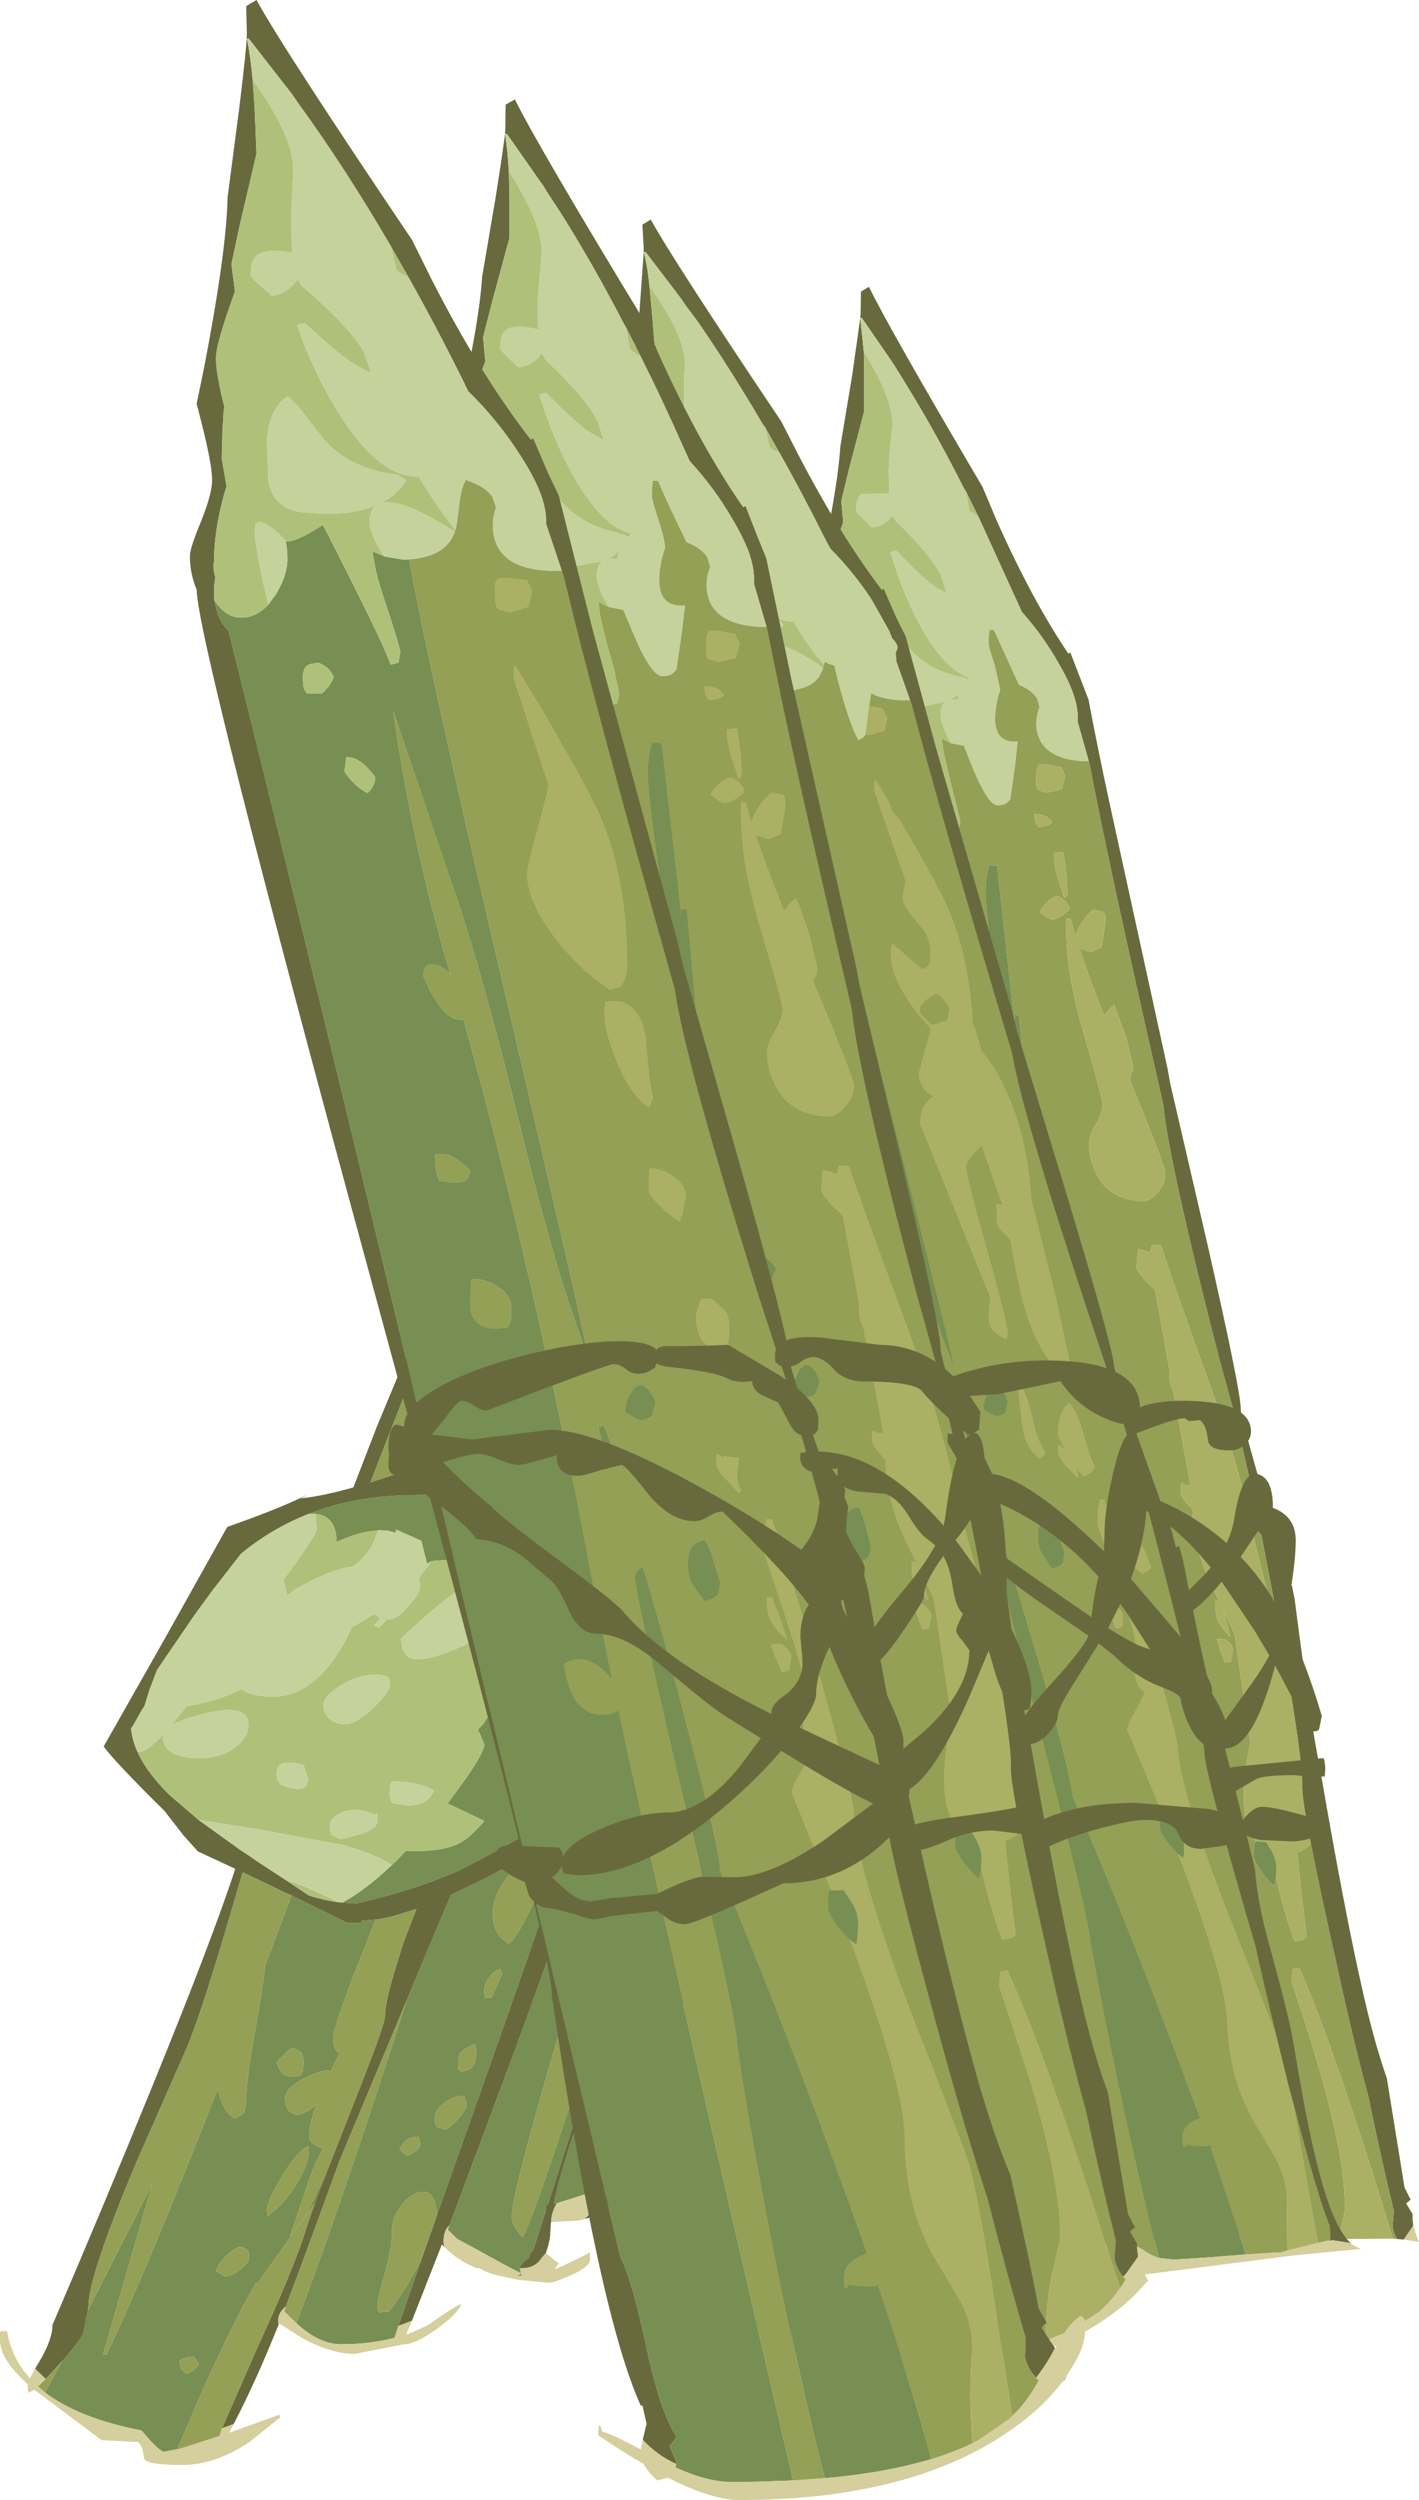 <?xml version="1.0" encoding="UTF-8" standalone="no"?>
<svg xmlns:ffdec="https://www.free-decompiler.com/flash" xmlns:xlink="http://www.w3.org/1999/xlink" ffdec:objectType="shape" height="388.35px" width="220.45px" xmlns="http://www.w3.org/2000/svg">
  <g transform="matrix(1.0, 0.0, 0.0, 1.0, 99.05, 393.1)">
    <path d="M-51.05 -157.95 Q-43.6 -160.85 -34.55 -160.85 -32.5 -160.85 -31.4 -161.35 L-26.05 -163.85 Q-21.1 -165.75 -15.75 -165.25 -10.1 -164.75 -5.25 -161.6 -1.55 -159.1 0.5 -156.05 1.7 -154.25 2.9 -151.0 L5.7 -136.35 Q6.65 -130.8 6.65 -129.25 6.65 -126.85 6.3 -125.0 5.8 -122.2 4.5 -120.7 L4.0 -120.2 0.85 -118.15 -5.7 -114.65 -9.35 -112.75 -11.3 -111.75 Q-18.9 -107.15 -25.3 -103.8 L-27.75 -102.55 -27.9 -102.45 -32.05 -100.8 Q-37.55 -98.8 -43.75 -97.4 L-46.35 -97.6 -45.9 -97.55 Q-42.45 -99.35 -38.15 -103.4 L-35.95 -105.6 -34.55 -105.55 Q-30.05 -105.55 -27.65 -106.8 -26.0 -107.65 -23.8 -110.25 L-29.5 -112.95 -26.7 -116.8 Q-23.8 -120.95 -23.8 -122.15 L-24.8 -124.45 Q-23.1 -125.9 -22.1 -129.45 -21.25 -132.45 -21.15 -135.55 -21.15 -138.35 -21.6 -140.75 L-21.9 -142.1 -22.4 -143.8 -23.25 -145.75 -23.5 -146.25 -23.6 -146.4 -23.65 -146.5 -24.1 -147.3 Q-26.05 -150.15 -28.7 -150.85 L-32.0 -150.6 -32.7 -150.2 -33.6 -153.75 -36.4 -155.0 -37.5 -155.5 -37.5 -155.8 -37.55 -155.0 -37.7 -155.05 -38.9 -155.35 -40.3 -155.4 -40.3 -155.35 Q-42.1 -155.3 -44.5 -154.5 L-46.75 -153.6 Q-46.85 -157.65 -50.05 -157.95 L-51.0 -157.95 -51.05 -157.95 M-89.45 -26.25 Q-86.05 -30.1 -86.05 -31.0 L-85.65 -33.0 -85.4 -34.2 -75.4 -53.85 -75.65 -52.95 -83.05 -27.35 -82.5 -27.35 Q-76.35 -40.15 -65.2 -68.65 L-65.2 -68.55 Q-64.35 -64.8 -62.5 -64.0 L-61.5 -64.6 -61.1 -64.95 -60.75 -66.9 Q-61.0 -68.55 -59.5 -77.15 -57.95 -85.9 -57.9 -87.65 L-53.75 -98.65 -51.3 -97.45 -45.1 -94.4 -43.95 -94.4 -42.9 -94.45 -42.85 -94.75 -42.8 -94.75 -40.25 -94.95 -40.7 -94.9 -44.5 -85.25 Q-47.3 -77.7 -47.3 -76.65 -47.3 -75.35 -46.9 -74.7 L-46.3 -74.1 -47.7 -71.35 -48.15 -71.5 Q-50.0 -71.3 -52.25 -70.0 -54.75 -68.55 -54.75 -67.2 -54.75 -65.9 -54.25 -65.3 -53.85 -64.9 -52.85 -64.55 -51.4 -64.85 -49.9 -66.2 -51.0 -63.15 -51.0 -61.3 -51.0 -60.5 -50.4 -60.1 L-48.9 -59.25 Q-50.2 -57.15 -51.7 -52.5 L-54.0 -45.7 -51.3 -49.35 -48.2 -55.95 -50.1 -50.95 -50.1 -50.9 -59.25 -38.15 -59.25 -38.5 Q-62.6 -32.9 -68.2 -20.4 L-71.5 -12.65 -73.55 -12.25 Q-74.3 -12.25 -77.05 -15.55 -86.8 -17.45 -92.05 -21.45 L-89.45 -26.25 M-29.25 -47.35 L-18.9 -75.05 Q-11.2 -96.1 -7.8 -106.95 -2.75 -109.3 1.95 -113.8 L2.95 -109.65 3.35 -108.0 0.75 -98.45 -4.95 -78.8 -13.95 -50.6 -14.3 -50.6 -14.2 -49.8 -16.25 -43.45 -16.55 -43.3 -17.0 -42.25 Q-17.8 -41.85 -18.35 -40.85 L-18.3 -40.75 -18.05 -39.65 -16.35 -39.75 -16.35 -39.7 -18.9 -39.55 -18.4 -39.7 -18.15 -40.0 Q-20.5 -41.15 -24.65 -43.5 L-28.0 -45.3 -29.5 -46.75 -29.25 -47.35 M-12.55 -50.85 L-13.0 -50.75 Q-12.15 -55.05 -9.9 -61.7 L-1.85 -83.35 Q1.95 -93.35 4.5 -101.15 L4.75 -96.75 Q4.75 -85.85 1.8 -71.9 0.6 -66.15 -0.85 -61.85 -2.65 -56.5 -4.75 -53.4 L-7.95 -52.3 -12.55 -50.85 M-15.2 -104.7 L-11.45 -105.55 Q-14.35 -96.7 -20.95 -77.9 L-31.15 -49.05 Q-31.5 -53.75 -34.6 -52.3 -36.0 -51.65 -37.05 -50.05 -38.15 -48.35 -38.15 -46.75 -38.15 -44.0 -39.25 -40.0 -40.4 -36.05 -40.4 -35.05 -40.4 -33.9 -40.05 -33.9 L-38.7 -34.0 Q-36.25 -36.9 -33.55 -42.2 L-37.15 -31.8 -37.75 -30.0 -37.7 -29.95 Q-41.55 -28.95 -46.1 -28.95 -49.3 -28.95 -52.65 -31.9 L-53.3 -32.5 -53.0 -32.25 Q-46.35 -49.65 -35.85 -82.4 L-35.1 -84.25 -29.0 -98.75 -24.1 -101.1 -17.8 -104.45 -17.35 -104.45 -18.6 -103.4 Q-22.5 -99.5 -22.5 -95.8 -22.5 -92.65 -20.05 -91.2 -19.05 -91.6 -16.9 -96.0 -14.7 -100.4 -14.7 -102.05 -14.7 -104.0 -15.2 -104.7 M-0.55 -107.45 L-1.1 -108.75 Q-6.0 -98.5 -13.1 -74.2 -19.55 -52.05 -19.55 -48.75 -19.55 -48.0 -19.0 -47.05 -18.5 -46.15 -17.8 -45.55 -15.15 -51.4 -8.5 -72.45 -0.45 -97.8 -0.45 -105.65 L-0.55 -107.45 M-34.45 -58.9 Q-33.9 -59.3 -33.75 -60.05 L-34.0 -61.2 Q-35.5 -61.15 -36.3 -60.3 L-37.0 -59.25 -36.2 -58.5 -35.7 -58.2 -34.45 -58.9 M-27.55 -64.35 Q-26.6 -65.5 -26.6 -65.9 -26.6 -67.0 -26.8 -67.2 L-27.0 -67.55 Q-28.75 -67.5 -30.15 -66.35 -31.5 -65.25 -31.5 -64.1 -31.5 -62.9 -31.05 -62.65 L-29.8 -62.3 Q-28.65 -63.0 -27.55 -64.35 M-23.4 -82.85 L-22.65 -82.85 -21.0 -86.5 -21.35 -87.25 Q-22.2 -87.05 -22.95 -86.05 -23.8 -85.0 -23.8 -84.0 -23.8 -82.8 -23.6 -82.7 L-23.4 -82.85 M-25.45 -75.55 L-25.85 -75.35 Q-27.25 -74.6 -27.65 -74.05 L-27.9 -72.9 -27.85 -71.6 -27.35 -71.3 Q-26.55 -71.4 -26.0 -71.75 L-25.65 -72.05 -25.35 -72.5 Q-25.1 -73.15 -25.1 -74.3 -25.1 -75.5 -25.45 -75.55 M-60.35 -42.35 Q-60.35 -43.5 -60.7 -43.7 L-61.5 -44.05 Q-62.15 -44.25 -63.65 -42.9 -65.2 -41.5 -65.5 -40.3 L-64.55 -39.7 -64.0 -39.45 Q-62.75 -39.7 -61.55 -40.7 -60.35 -41.7 -60.35 -42.35 M-55.35 -54.85 Q-57.55 -51.1 -57.55 -49.95 -57.55 -48.75 -57.35 -48.8 L-57.15 -49.1 Q-54.55 -51.1 -52.65 -54.4 -50.75 -57.75 -51.15 -59.7 -52.9 -58.95 -55.35 -54.85 M-52.4 -74.4 L-53.6 -75.05 -54.4 -74.45 -56.05 -72.8 -55.85 -72.05 -55.25 -71.1 Q-54.75 -70.55 -53.6 -70.55 -52.45 -70.55 -52.25 -70.9 -52.1 -71.1 -52.1 -71.3 L-52.0 -71.3 -51.9 -72.75 Q-51.9 -73.95 -52.4 -74.4 M-68.15 -25.85 L-68.9 -27.0 Q-70.35 -27.0 -71.15 -26.4 -71.15 -24.85 -70.0 -24.35 -68.8 -24.85 -68.15 -25.85" fill="#778f52" fill-rule="evenodd" stroke="none"/>
    <path d="M-46.35 -97.6 L-43.75 -97.4 Q-37.55 -98.8 -32.05 -100.8 L-27.9 -102.45 -27.75 -102.55 -25.3 -103.8 Q-18.9 -107.15 -11.3 -111.75 L-9.35 -112.75 -5.7 -114.65 0.85 -118.15 4.0 -120.2 4.5 -120.7 Q5.8 -122.2 6.3 -125.0 6.65 -126.85 6.65 -129.25 6.65 -130.8 5.7 -136.35 L2.9 -151.0 Q1.7 -154.25 0.5 -156.05 -1.55 -159.1 -5.25 -161.6 -10.1 -164.75 -15.75 -165.25 -21.1 -165.75 -26.05 -163.85 L-31.4 -161.35 Q-32.5 -160.85 -34.55 -160.85 -43.6 -160.85 -51.05 -157.95 -56.8 -155.7 -61.6 -151.75 L-66.0 -146.1 -66.15 -145.9 -67.35 -144.25 -68.95 -142.05 -74.65 -133.7 -75.85 -130.55 -76.6 -128.1 -77.05 -127.4 -78.55 -124.75 -78.7 -124.75 Q-78.55 -122.9 -77.7 -121.0 -76.25 -117.75 -72.75 -114.3 L-68.2 -110.4 -61.6 -105.65 -60.6 -105.0 -59.15 -104.0 -54.5 -100.95 -51.05 -98.65 Q-48.65 -97.9 -46.35 -97.6 M-93.6 -25.15 L-92.8 -26.5 Q-90.9 -29.75 -90.9 -31.95 -83.25 -49.75 -75.6 -68.5 -66.05 -91.9 -62.5 -102.8 L-68.3 -105.5 -70.55 -108.0 -73.5 -111.8 Q-81.05 -119.25 -82.95 -121.8 L-73.65 -138.2 -63.75 -155.9 -62.25 -156.45 Q-55.5 -158.85 -51.55 -160.8 L-51.55 -160.75 -52.35 -160.35 Q-49.1 -160.65 -44.15 -162.05 L-40.5 -171.5 -33.65 -187.95 Q-28.3 -199.8 -22.15 -189.45 -19.95 -185.8 -18.3 -180.3 -16.85 -175.45 -16.85 -173.05 L-17.1 -168.7 Q-3.7 -168.7 4.0 -157.2 11.05 -143.8 11.05 -129.0 11.05 -127.1 9.8 -124.35 9.8 -119.65 7.35 -110.6 8.7 -105.45 8.7 -104.3 8.7 -88.3 5.8 -74.7 4.4 -68.05 2.45 -63.1 1.0 -62.9 -0.85 -61.85 0.6 -66.15 1.8 -71.9 4.75 -85.85 4.75 -96.75 L4.5 -101.15 Q1.95 -93.35 -1.85 -83.35 L-9.9 -61.7 Q-12.15 -55.05 -13.0 -50.75 L-12.55 -50.85 Q-13.4 -49.35 -13.4 -48.15 L-13.4 -47.95 -13.45 -47.95 -13.55 -46.4 Q-13.55 -45.2 -14.15 -43.4 L-14.25 -43.1 -14.9 -42.35 Q-15.9 -40.75 -18.05 -40.75 L-18.3 -40.75 -18.35 -40.85 Q-17.8 -41.85 -17.0 -42.25 L-16.55 -43.3 -16.25 -43.45 -14.2 -49.8 -14.3 -50.6 -13.95 -50.6 -4.95 -78.8 0.75 -98.45 3.35 -108.0 2.95 -109.65 1.95 -113.8 Q-2.75 -109.3 -7.8 -106.95 -11.2 -96.1 -18.9 -75.05 L-29.25 -47.35 -29.4 -47.25 Q-30.15 -46.5 -30.15 -44.7 L-30.0 -44.05 -30.4 -44.45 -35.05 -32.6 -37.15 -31.8 -33.55 -42.2 -31.15 -49.05 -20.95 -77.9 Q-14.35 -96.7 -11.45 -105.55 L-15.2 -104.7 -16.6 -104.55 -17.35 -104.45 -17.8 -104.45 -24.1 -101.1 -29.0 -98.75 -35.1 -84.25 -35.85 -82.4 -46.3 -57.45 Q-51.45 -43.25 -54.35 -35.6 L-54.65 -34.75 -54.7 -34.75 Q-55.85 -33.85 -55.85 -32.5 L-55.75 -32.05 Q-59.3 -23.15 -62.75 -16.55 L-64.55 -15.9 -59.15 -28.25 -56.75 -33.55 -56.15 -34.9 Q-52.45 -43.45 -51.35 -47.4 L-51.3 -47.5 -50.5 -49.8 -50.4 -50.1 -50.25 -50.5 -50.1 -50.95 -48.2 -55.95 -48.1 -56.2 -47.75 -57.05 -45.05 -63.95 -44.6 -65.1 Q-39.25 -78.55 -39.25 -79.85 -39.25 -81.8 -37.85 -86.55 L-36.4 -91.25 -34.35 -96.6 -34.45 -96.55 -36.95 -95.75 -37.0 -95.7 -37.1 -95.7 -37.25 -95.65 -38.55 -95.3 -40.25 -94.95 -42.8 -94.75 -42.85 -94.75 -42.9 -94.45 -43.95 -94.4 -45.1 -94.4 -51.3 -97.45 -53.75 -98.65 -54.85 -99.15 -60.7 -101.95 -61.35 -102.25 -62.95 -96.8 Q-67.8 -80.15 -70.2 -74.6 L-77.85 -57.25 Q-85.3 -39.5 -85.3 -34.95 L-85.35 -34.35 -85.4 -34.2 -85.65 -33.0 -86.05 -31.0 Q-86.05 -30.1 -89.45 -26.25 L-89.7 -26.0 -89.8 -25.9 -91.95 -23.55 -93.6 -25.15 M-2.5 -54.15 Q-2.35 -52.05 -4.45 -50.25 -5.95 -48.95 -8.25 -48.4 L-3.0 -53.65 -2.5 -54.15 M5.55 -117.15 L5.7 -117.85 5.45 -117.55 5.55 -117.15 M-37.15 -174.0 L-41.5 -162.85 -42.2 -162.6 -40.4 -163.2 Q-28.7 -167.0 -25.05 -167.8 L-20.65 -168.5 Q-20.25 -171.0 -20.25 -173.05 -20.25 -179.05 -21.4 -182.55 -23.25 -188.3 -28.65 -192.05 -32.7 -185.5 -37.15 -174.0" fill="#686a3e" fill-rule="evenodd" stroke="none"/>
    <path d="M-91.95 -23.55 L-89.8 -25.9 -89.7 -26.0 -89.45 -26.25 -92.05 -21.45 -93.15 -22.4 -91.95 -23.55 M-85.4 -34.2 L-85.35 -34.35 -85.3 -34.95 Q-85.3 -39.5 -77.85 -57.25 L-70.2 -74.6 Q-67.8 -80.15 -62.95 -96.8 L-61.35 -102.25 -60.7 -101.95 -54.85 -99.15 -53.75 -98.65 -57.9 -87.65 Q-57.95 -85.9 -59.5 -77.15 -61.0 -68.55 -60.75 -66.9 L-61.1 -64.95 -61.5 -64.6 -62.5 -64.0 Q-64.35 -64.8 -65.2 -68.55 L-65.2 -68.65 Q-76.35 -40.15 -82.5 -27.35 L-83.05 -27.35 -75.65 -52.95 -75.4 -53.85 -85.4 -34.2 M-40.25 -94.95 L-38.55 -95.3 -37.25 -95.65 -37.1 -95.7 -37.0 -95.7 -36.95 -95.75 -34.45 -96.55 -34.35 -96.6 -36.4 -91.25 -37.85 -86.55 Q-39.25 -81.8 -39.25 -79.85 -39.25 -78.55 -44.6 -65.1 L-45.05 -63.95 -47.75 -57.05 -48.1 -56.2 -48.2 -55.95 -51.3 -49.35 -54.0 -45.7 -51.7 -52.5 Q-50.2 -57.15 -48.9 -59.25 L-50.4 -60.1 Q-51.0 -60.5 -51.0 -61.3 -51.0 -63.15 -49.9 -66.2 -51.4 -64.85 -52.85 -64.55 -53.85 -64.9 -54.25 -65.3 -54.75 -65.9 -54.75 -67.2 -54.75 -68.55 -52.25 -70.0 -50.0 -71.3 -48.15 -71.5 L-47.7 -71.35 -46.3 -74.1 -46.9 -74.7 Q-47.3 -75.35 -47.3 -76.65 -47.3 -77.7 -44.5 -85.25 L-40.7 -94.9 -40.25 -94.95 M-50.1 -50.95 L-50.25 -50.5 -50.4 -50.1 -50.5 -49.8 -51.3 -47.5 -51.35 -47.4 Q-52.45 -43.45 -56.15 -34.9 L-56.75 -33.55 -59.15 -28.25 -64.55 -15.9 -64.7 -15.55 -64.9 -14.8 -64.95 -14.7 -65.4 -14.55 -70.35 -12.95 -71.5 -12.6 -71.5 -12.65 -68.2 -20.4 Q-62.6 -32.9 -59.25 -38.5 L-59.25 -38.15 -50.1 -50.9 -50.1 -50.95 M-37.15 -174.0 Q-32.7 -185.5 -28.65 -192.05 -23.25 -188.3 -21.4 -182.55 -20.25 -179.05 -20.25 -173.05 -20.25 -171.0 -20.65 -168.5 L-25.05 -167.8 Q-28.7 -167.0 -40.4 -163.2 L-42.2 -162.6 -41.5 -162.85 -37.15 -174.0 M-15.2 -104.7 Q-14.7 -104.0 -14.7 -102.05 -14.7 -100.4 -16.9 -96.0 -19.05 -91.6 -20.05 -91.2 -22.5 -92.65 -22.5 -95.8 -22.5 -99.5 -18.6 -103.4 L-17.35 -104.45 -16.6 -104.55 -15.2 -104.7 M-35.85 -82.4 Q-46.35 -49.65 -53.0 -32.25 L-53.3 -32.5 -54.7 -33.85 -54.9 -34.1 -54.65 -34.75 -54.35 -35.6 Q-51.45 -43.25 -46.3 -57.45 L-35.85 -82.4 M-33.55 -42.2 Q-36.25 -36.9 -38.7 -34.0 L-40.05 -33.9 Q-40.4 -33.9 -40.4 -35.05 -40.4 -36.05 -39.25 -40.0 -38.15 -44.0 -38.15 -46.75 -38.15 -48.35 -37.05 -50.05 -36.0 -51.65 -34.6 -52.3 -31.5 -53.75 -31.15 -49.05 L-33.55 -42.2 M-0.55 -107.45 L-0.45 -105.65 Q-0.45 -97.8 -8.5 -72.45 -15.15 -51.4 -17.8 -45.55 -18.5 -46.15 -19.0 -47.05 -19.55 -48.0 -19.55 -48.75 -19.55 -52.05 -13.1 -74.2 -6.0 -98.5 -1.1 -108.75 L-0.55 -107.45 M-25.45 -75.55 Q-25.1 -75.5 -25.1 -74.3 -25.1 -73.15 -25.35 -72.5 L-25.65 -72.05 -26.0 -71.75 Q-26.55 -71.4 -27.35 -71.3 L-27.85 -71.6 -27.9 -72.9 -27.65 -74.05 Q-27.25 -74.6 -25.85 -75.35 L-25.45 -75.55 M-23.4 -82.85 L-23.6 -82.7 Q-23.8 -82.8 -23.8 -84.0 -23.8 -85.0 -22.95 -86.05 -22.2 -87.05 -21.35 -87.25 L-21.0 -86.5 -22.65 -82.85 -23.4 -82.85 M-27.55 -64.35 Q-28.65 -63.0 -29.8 -62.3 L-31.05 -62.65 Q-31.5 -62.9 -31.5 -64.1 -31.5 -65.25 -30.15 -66.35 -28.75 -67.5 -27.0 -67.55 L-26.8 -67.2 Q-26.6 -67.0 -26.6 -65.9 -26.6 -65.5 -27.55 -64.35 M-34.45 -58.9 L-35.7 -58.2 -36.2 -58.5 -37.0 -59.25 -36.3 -60.3 Q-35.5 -61.15 -34.0 -61.2 L-33.75 -60.05 Q-33.9 -59.3 -34.45 -58.9 M-52.4 -74.4 Q-51.9 -73.95 -51.9 -72.75 L-52.0 -71.3 -52.1 -71.3 Q-52.1 -71.1 -52.25 -70.9 -52.45 -70.55 -53.6 -70.55 -54.75 -70.55 -55.25 -71.1 L-55.85 -72.05 -56.05 -72.8 -54.4 -74.45 -53.6 -75.05 -52.4 -74.4 M-55.35 -54.85 Q-52.9 -58.95 -51.15 -59.7 -50.75 -57.75 -52.65 -54.4 -54.55 -51.1 -57.15 -49.1 L-57.35 -48.8 Q-57.55 -48.75 -57.55 -49.95 -57.55 -51.1 -55.35 -54.85 M-60.35 -42.35 Q-60.35 -41.7 -61.55 -40.7 -62.75 -39.7 -64.0 -39.45 L-64.55 -39.7 -65.5 -40.3 Q-65.2 -41.5 -63.65 -42.9 -62.15 -44.25 -61.5 -44.05 L-60.7 -43.7 Q-60.35 -43.5 -60.35 -42.35 M-68.15 -25.85 Q-68.8 -24.85 -70.0 -24.35 -71.15 -24.85 -71.15 -26.4 -70.35 -27.0 -68.9 -27.0 L-68.15 -25.85" fill="#93a055" fill-rule="evenodd" stroke="none"/>
    <path d="M-50.05 -157.95 Q-46.85 -157.65 -46.75 -153.6 L-44.5 -154.5 Q-42.1 -155.3 -40.3 -155.35 L-40.35 -155.25 Q-41.35 -151.8 -44.05 -149.9 L-44.35 -149.7 Q-46.35 -149.6 -50.2 -147.8 -53.75 -146.1 -54.4 -145.15 L-55.0 -147.65 -55.55 -146.95 -54.95 -147.8 Q-49.85 -154.6 -49.85 -155.7 L-50.05 -157.95 M-32.0 -150.6 L-28.7 -150.85 Q-26.05 -150.15 -24.1 -147.3 L-24.8 -148.15 -25.0 -148.05 Q-28.75 -145.65 -33.1 -141.9 L-36.8 -138.55 -36.45 -136.85 Q-35.8 -135.35 -34.2 -135.35 -30.6 -135.35 -21.95 -140.05 L-21.5 -140.25 -21.6 -140.75 Q-21.15 -138.35 -21.15 -135.55 -21.25 -132.45 -22.1 -129.45 -23.1 -125.9 -24.8 -124.45 L-23.8 -122.15 Q-23.8 -120.95 -26.7 -116.8 L-29.5 -112.95 -23.8 -110.25 Q-26.0 -107.65 -27.65 -106.8 -30.05 -105.55 -34.55 -105.55 L-35.95 -105.6 -38.15 -103.4 Q-41.0 -105.2 -45.85 -106.5 L-59.55 -109.05 -60.65 -109.2 -68.2 -110.4 -72.75 -114.3 Q-76.25 -117.75 -77.7 -121.0 L-77.4 -121.0 Q-76.2 -121.0 -73.75 -123.6 -73.75 -122.4 -73.25 -121.7 -72.0 -120.0 -68.15 -120.0 -64.7 -120.0 -62.4 -121.75 -60.45 -123.3 -60.45 -125.15 -60.45 -128.55 -67.1 -126.95 -71.6 -125.85 -73.05 -124.7 L-72.4 -125.15 -72.05 -125.55 -70.1 -128.05 -68.25 -128.4 -68.55 -128.35 -68.5 -128.3 -68.25 -128.4 Q-64.4 -129.25 -61.5 -130.7 -60.0 -129.55 -56.6 -129.55 -51.45 -129.55 -47.35 -135.15 -45.3 -138.0 -44.45 -140.3 L-41.5 -142.0 -40.85 -142.4 -40.15 -141.8 -40.0 -141.7 -40.95 -140.6 -40.2 -140.25 -38.95 -141.55 -38.7 -141.55 Q-37.35 -141.55 -35.55 -143.65 -33.8 -145.6 -33.8 -146.7 L-33.9 -147.65 -34.0 -147.95 -33.15 -149.1 -32.0 -150.6 M-46.35 -97.6 Q-48.65 -97.9 -51.05 -98.65 L-54.5 -100.95 Q-52.2 -100.45 -46.45 -97.6 L-46.35 -97.6 M-46.1 -107.4 L-42.85 -108.25 Q-40.4 -109.05 -40.4 -110.3 -40.4 -111.5 -40.55 -111.45 L-40.75 -111.15 Q-43.5 -112.5 -45.8 -111.6 -47.8 -110.8 -47.8 -109.5 -47.8 -108.25 -47.3 -107.9 L-46.1 -107.4 M-51.9 -118.95 L-52.35 -119.05 Q-56.05 -119.95 -56.05 -117.75 L-56.05 -117.3 Q-56.0 -116.55 -55.75 -116.3 L-55.5 -115.95 -54.3 -115.45 -52.85 -115.2 Q-51.7 -115.2 -51.45 -115.8 L-51.15 -116.7 -51.9 -118.95 M-48.15 -126.45 Q-47.25 -125.3 -45.45 -125.3 -43.65 -125.3 -40.95 -127.9 -38.5 -130.35 -38.5 -131.3 -38.5 -132.45 -38.85 -132.6 -39.25 -132.75 -39.25 -132.8 -42.6 -133.4 -45.85 -131.45 -48.8 -129.7 -48.8 -128.15 -48.8 -127.25 -48.15 -126.45 M-35.7 -112.65 Q-33.75 -112.65 -32.75 -113.45 -32.25 -113.8 -31.65 -114.9 -33.45 -116.25 -38.15 -116.4 L-38.45 -115.8 -38.5 -114.75 Q-38.5 -113.65 -38.3 -113.4 L-38.15 -113.05 -35.7 -112.65" fill="#afc179" fill-rule="evenodd" stroke="none"/>
    <path d="M-51.05 -157.95 L-51.0 -157.95 -50.05 -157.95 -49.85 -155.7 Q-49.85 -154.6 -54.95 -147.8 L-55.55 -146.95 -55.0 -147.65 -54.4 -145.15 Q-53.75 -146.1 -50.2 -147.8 -46.35 -149.6 -44.35 -149.7 L-44.05 -149.9 Q-41.35 -151.8 -40.35 -155.25 L-40.3 -155.35 -40.3 -155.4 -38.9 -155.35 -37.7 -155.05 -37.55 -155.0 -37.5 -155.8 -37.5 -155.5 -36.4 -155.0 -33.6 -153.75 -32.7 -150.2 -32.0 -150.6 -33.15 -149.1 -34.0 -147.95 -33.9 -147.65 -33.8 -146.7 Q-33.8 -145.6 -35.55 -143.65 -37.35 -141.55 -38.7 -141.55 L-38.95 -141.55 -40.2 -140.25 -40.95 -140.6 -40.0 -141.7 -40.15 -141.8 -40.85 -142.4 -41.5 -142.0 -44.45 -140.3 Q-45.3 -138.0 -47.35 -135.15 -51.45 -129.55 -56.6 -129.55 -60.0 -129.55 -61.5 -130.7 -64.4 -129.25 -68.25 -128.4 L-68.5 -128.3 -68.55 -128.35 -68.25 -128.4 -70.1 -128.05 -72.05 -125.55 -72.4 -125.15 -73.05 -124.7 Q-71.6 -125.85 -67.1 -126.95 -60.45 -128.55 -60.45 -125.15 -60.45 -123.3 -62.4 -121.75 -64.7 -120.0 -68.15 -120.0 -72.0 -120.0 -73.25 -121.7 -73.75 -122.4 -73.75 -123.6 -76.2 -121.0 -77.4 -121.0 L-77.7 -121.0 Q-78.55 -122.9 -78.7 -124.75 L-78.55 -124.75 -77.05 -127.4 -76.6 -128.1 -75.85 -130.55 -74.65 -133.7 -68.95 -142.05 -67.35 -144.25 -66.15 -145.9 -66.0 -146.1 -61.6 -151.75 Q-56.8 -155.7 -51.05 -157.95 M-24.1 -147.3 L-23.65 -146.5 -23.6 -146.4 -23.5 -146.25 -23.25 -145.75 -22.4 -143.8 -21.9 -142.1 -21.6 -140.75 -21.5 -140.25 -21.95 -140.05 Q-30.6 -135.35 -34.2 -135.35 -35.8 -135.35 -36.45 -136.85 L-36.8 -138.55 -33.1 -141.9 Q-28.75 -145.65 -25.0 -148.05 L-24.8 -148.15 -24.1 -147.3 M-38.15 -103.4 Q-42.45 -99.35 -45.9 -97.55 L-46.35 -97.6 -46.45 -97.6 Q-52.2 -100.45 -54.5 -100.95 L-59.15 -104.0 -60.6 -105.0 -61.6 -105.65 -68.2 -110.4 -60.65 -109.2 -59.55 -109.05 -45.85 -106.5 Q-41.0 -105.2 -38.15 -103.4 M-48.15 -126.45 Q-48.8 -127.25 -48.8 -128.15 -48.8 -129.7 -45.85 -131.45 -42.6 -133.4 -39.25 -132.8 -39.25 -132.75 -38.85 -132.6 -38.5 -132.45 -38.5 -131.3 -38.5 -130.35 -40.95 -127.9 -43.65 -125.3 -45.45 -125.3 -47.25 -125.3 -48.15 -126.45 M-51.9 -118.95 L-51.15 -116.7 -51.45 -115.8 Q-51.7 -115.2 -52.85 -115.2 L-54.3 -115.45 -55.5 -115.95 -55.75 -116.3 Q-56.0 -116.55 -56.05 -117.3 L-56.05 -117.75 Q-56.05 -119.95 -52.35 -119.05 L-51.9 -118.95 M-46.1 -107.4 L-47.3 -107.9 Q-47.8 -108.25 -47.8 -109.5 -47.8 -110.8 -45.8 -111.6 -43.5 -112.5 -40.75 -111.15 L-40.55 -111.45 Q-40.4 -111.5 -40.4 -110.3 -40.4 -109.05 -42.85 -108.25 L-46.1 -107.4 M-35.7 -112.65 L-38.15 -113.05 -38.3 -113.4 Q-38.5 -113.65 -38.5 -114.75 L-38.45 -115.8 -38.15 -116.4 Q-33.45 -116.25 -31.65 -114.9 -32.25 -113.8 -32.75 -113.45 -33.75 -112.65 -35.7 -112.65" fill="#c5d29c" fill-rule="evenodd" stroke="none"/>
    <path d="M2.45 -63.1 Q0.4 -58.05 -2.2 -54.85 L-2.9 -54.05 -2.5 -54.15 -3.0 -53.65 -8.25 -48.4 -8.3 -48.35 -9.35 -48.15 -13.2 -47.95 -13.4 -47.95 -13.4 -48.15 Q-13.4 -49.35 -12.55 -50.85 L-7.95 -52.3 -4.75 -53.4 Q-2.65 -56.5 -0.85 -61.85 1.0 -62.9 2.45 -63.1 M-14.25 -43.1 L-12.25 -41.5 -12.9 -40.6 -12.25 -40.85 Q-10.0 -41.85 -7.75 -43.0 L-7.55 -43.25 Q-7.4 -43.25 -7.4 -42.05 -7.4 -41.0 -10.4 -39.65 -13.0 -38.5 -13.75 -38.5 L-18.55 -38.95 -21.75 -39.65 Q-23.2 -39.95 -24.65 -40.8 L-24.9 -40.75 Q-27.05 -41.5 -29.1 -43.2 L-30.0 -44.05 -30.15 -44.7 Q-30.15 -46.5 -29.4 -47.25 L-29.25 -47.35 -29.5 -46.75 -28.0 -45.3 -24.65 -43.5 Q-20.5 -41.15 -18.15 -40.0 L-18.4 -39.7 -18.9 -39.55 -16.35 -39.7 -16.35 -39.75 -18.05 -39.65 -18.3 -40.75 -18.05 -40.75 Q-15.9 -40.75 -14.9 -42.35 L-14.25 -43.1 M-35.05 -32.6 L-35.95 -30.45 Q-34.05 -31.15 -32.35 -32.05 -28.05 -35.15 -27.35 -35.15 -28.15 -33.5 -31.3 -31.25 -34.55 -28.95 -36.25 -28.95 L-40.1 -28.2 -43.95 -27.45 Q-47.5 -27.45 -52.0 -29.85 L-55.7 -32.2 -55.75 -32.05 -55.85 -32.5 Q-55.85 -33.85 -54.7 -34.75 L-54.65 -34.75 -54.9 -34.1 -54.7 -33.85 -53.3 -32.5 -52.65 -31.9 Q-49.3 -28.95 -46.1 -28.95 -41.55 -28.95 -37.7 -29.95 L-37.75 -30.0 -37.15 -31.8 -35.05 -32.6 M-62.75 -16.55 L-63.1 -15.9 -63.45 -15.2 -55.65 -18.0 -55.5 -17.6 -60.25 -13.8 Q-65.55 -10.2 -70.75 -10.2 -76.2 -10.2 -76.65 -11.15 L-76.85 -12.25 Q-76.95 -13.1 -77.6 -13.75 L-83.25 -14.05 -93.75 -21.9 Q-94.15 -21.6 -94.4 -21.55 L-94.55 -21.4 Q-94.75 -21.5 -94.75 -22.65 L-94.75 -22.75 Q-99.05 -26.6 -99.05 -29.6 L-99.05 -30.8 -98.9 -31.0 -97.95 -31.0 Q-97.25 -26.8 -94.4 -23.65 L-93.6 -25.15 -91.95 -23.55 -93.15 -22.4 -92.05 -21.45 Q-86.8 -17.45 -77.05 -15.55 -74.3 -12.25 -73.55 -12.25 L-71.5 -12.65 -71.5 -12.6 -70.35 -12.95 -65.4 -14.55 -64.95 -14.7 -64.9 -14.8 -64.7 -15.55 -64.55 -15.9 -62.75 -16.55" fill="#d5ce9d" fill-rule="evenodd" stroke="none"/>
    <path d="M34.6 -343.7 L34.65 -344.25 34.7 -347.8 35.95 -348.55 Q38.95 -342.3 53.6 -317.45 L55.7 -312.45 Q61.2 -300.05 66.9 -291.6 L67.2 -291.7 67.25 -291.7 68.95 -287.3 70.05 -284.45 Q71.5 -276.75 73.5 -267.55 L82.35 -227.05 82.75 -224.8 88.55 -199.75 Q93.8 -176.65 93.7 -174.2 93.65 -173.25 97.35 -160.5 L99.7 -152.25 100.4 -150.65 101.15 -146.5 101.65 -146.85 102.1 -144.55 Q104.55 -125.45 105.95 -118.8 109.9 -95.75 112.8 -83.15 114.55 -75.5 116.4 -70.3 L119.15 -53.3 120.1 -51.4 119.55 -50.95 119.4 -50.85 119.45 -50.75 120.35 -49.25 120.4 -49.15 120.4 -48.4 120.5 -47.35 119.05 -45.25 119.05 -45.2 118.0 -45.3 117.95 -45.35 Q117.3 -46.6 117.3 -47.35 L117.5 -49.6 Q115.75 -56.7 113.5 -67.55 111.2 -76.0 108.65 -87.75 105.95 -99.75 104.6 -106.7 103.15 -114.05 103.25 -115.65 103.4 -119.25 100.4 -136.45 L96.35 -157.65 93.15 -171.9 90.4 -181.9 Q82.6 -212.25 81.65 -221.6 73.35 -257.95 70.25 -274.25 L70.1 -274.85 68.4 -280.9 68.4 -281.15 68.4 -281.3 68.4 -281.45 68.4 -281.55 Q68.4 -283.3 67.65 -285.45 66.85 -287.65 65.3 -290.25 63.0 -294.35 59.7 -298.05 L58.95 -299.7 52.95 -312.85 51.05 -316.7 51.0 -316.8 50.75 -317.15 Q46.55 -325.5 42.05 -332.85 L40.35 -335.6 39.8 -336.5 39.15 -337.45 34.85 -343.7 34.6 -343.7 35.15 -338.45 35.2 -334.95 35.2 -329.2 32.85 -320.25 31.65 -315.3 31.95 -311.95 30.95 -309.3 Q29.4 -305.0 29.3 -303.6 29.3 -301.6 30.1 -297.45 L30.05 -297.1 30.05 -297.05 30.0 -296.95 29.7 -294.25 29.7 -293.9 29.55 -290.85 Q29.5 -290.2 30.0 -287.4 L29.6 -286.2 Q28.25 -281.65 28.1 -278.0 27.9 -277.0 28.2 -276.0 L27.95 -274.75 27.9 -273.05 Q27.95 -272.2 28.25 -271.3 28.7 -270.05 29.5 -269.25 38.35 -224.4 50.15 -161.65 L59.55 -111.8 59.55 -111.75 59.7 -111.0 68.0 -66.9 68.2 -65.8 68.95 -62.05 Q70.25 -58.9 71.6 -50.6 L72.75 -44.9 Q71.85 -44.6 71.25 -44.1 L70.25 -44.35 Q65.75 -57.0 61.9 -95.3 62.15 -101.85 43.9 -185.05 25.7 -267.8 25.85 -274.5 25.15 -276.6 25.2 -278.85 25.25 -279.8 26.75 -283.15 28.2 -286.55 28.25 -288.25 28.35 -290.3 27.25 -295.7 L26.75 -297.95 27.85 -302.4 Q31.1 -317.05 31.5 -323.75 L33.35 -334.85 34.6 -343.7" fill="#686a3e" fill-rule="evenodd" stroke="none"/>
    <path d="M34.6 -343.7 L34.85 -343.7 39.15 -337.45 39.8 -336.5 40.35 -335.6 42.05 -332.85 Q46.55 -325.5 50.75 -317.15 L51.0 -316.8 51.05 -316.7 51.55 -313.75 52.95 -312.85 58.95 -299.7 59.7 -298.05 Q63.0 -294.35 65.3 -290.25 66.85 -287.65 67.65 -285.45 68.4 -283.3 68.4 -281.55 L68.4 -281.45 68.4 -281.3 68.4 -281.15 68.4 -280.9 70.1 -274.85 69.35 -274.85 Q63.15 -275.15 62.1 -279.25 61.65 -281.2 62.45 -283.3 L62.05 -284.6 Q61.2 -285.95 59.25 -286.7 L55.35 -295.25 54.7 -295.25 Q54.55 -294.5 54.55 -293.1 54.55 -292.6 55.5 -289.75 L56.35 -285.95 Q55.65 -283.8 55.55 -281.85 55.4 -277.9 58.55 -277.9 L59.05 -277.9 58.65 -274.15 57.9 -268.9 57.4 -268.4 Q56.9 -268.0 55.9 -268.0 54.4 -268.0 51.75 -274.55 L50.7 -277.25 48.7 -277.65 48.35 -278.25 Q47.15 -280.5 47.05 -282.05 47.1 -283.5 47.85 -284.1 L44.75 -283.45 40.0 -283.6 Q36.5 -283.75 35.45 -286.4 34.85 -287.65 35.1 -289.05 L35.05 -293.05 Q35.5 -297.0 37.75 -298.4 L39.8 -295.9 41.95 -292.75 Q45.15 -288.75 50.8 -287.85 L51.3 -287.5 51.6 -287.8 Q47.6 -289.1 43.8 -296.1 41.0 -301.35 39.3 -307.35 L40.2 -307.6 Q44.15 -303.45 45.75 -302.3 46.8 -301.5 48.0 -300.95 L47.2 -303.6 Q45.65 -306.8 40.15 -312.15 39.85 -312.45 39.65 -313.05 L38.9 -312.25 Q37.75 -311.25 36.4 -311.15 L34.4 -313.15 Q33.9 -313.65 33.95 -313.95 34.0 -315.75 34.75 -316.35 L39.05 -316.45 39.1 -316.15 39.0 -320.1 Q39.15 -323.4 39.6 -327.0 39.7 -331.05 35.35 -338.15 L35.15 -338.45 34.6 -343.7 M34.5 -272.2 Q33.55 -276.6 33.15 -281.05 L33.3 -282.7 33.45 -282.55 33.55 -282.6 33.65 -282.8 Q35.1 -282.4 36.9 -280.2 L36.9 -280.15 36.95 -277.9 Q36.9 -275.85 35.4 -273.5 L34.5 -272.2 M49.7 -284.45 L49.95 -285.25 48.65 -284.45 49.7 -284.45" fill="#c5d29c" fill-rule="evenodd" stroke="none"/>
    <path d="M51.05 -316.7 L52.95 -312.85 51.55 -313.75 51.05 -316.7 M27.9 -273.05 L27.95 -274.75 28.2 -276.0 Q27.9 -277.0 28.1 -278.0 28.25 -281.65 29.6 -286.2 L30.0 -287.4 Q29.5 -290.2 29.55 -290.85 L29.7 -293.9 29.7 -294.25 30.0 -296.95 30.05 -297.05 30.05 -297.1 30.1 -297.45 Q29.3 -301.6 29.3 -303.6 29.4 -305.0 30.95 -309.3 L31.95 -311.95 31.65 -315.3 32.85 -320.25 35.2 -329.2 35.2 -334.95 35.15 -338.45 35.35 -338.15 Q39.7 -331.05 39.6 -327.0 39.15 -323.4 39.0 -320.1 L39.1 -316.15 39.05 -316.45 34.75 -316.35 Q34.0 -315.75 33.95 -313.95 33.9 -313.65 34.4 -313.15 L36.4 -311.15 Q37.75 -311.25 38.9 -312.25 L39.65 -313.05 Q39.85 -312.45 40.15 -312.15 45.65 -306.8 47.2 -303.6 L48.0 -300.95 Q46.8 -301.5 45.75 -302.3 44.15 -303.45 40.2 -307.6 L39.3 -307.35 Q41.0 -301.35 43.8 -296.1 47.6 -289.1 51.6 -287.8 L51.3 -287.5 50.8 -287.85 Q45.15 -288.75 41.95 -292.75 L39.8 -295.9 37.75 -298.4 Q35.5 -297.0 35.05 -293.05 L35.1 -289.05 Q34.85 -287.65 35.45 -286.4 36.5 -283.75 40.0 -283.6 L44.75 -283.45 47.85 -284.1 Q47.1 -283.5 47.05 -282.05 47.15 -280.5 48.35 -278.25 L48.7 -277.65 Q48.0 -277.95 47.4 -278.35 L47.25 -278.45 47.55 -276.3 48.35 -272.75 50.15 -265.55 49.9 -264.2 48.95 -264.0 48.3 -265.85 42.35 -280.0 41.45 -281.95 41.75 -282.2 40.0 -281.2 Q39.35 -280.8 38.8 -280.55 L38.5 -280.45 37.55 -280.15 37.5 -280.15 37.25 -280.15 37.05 -280.15 36.9 -280.15 36.9 -280.2 Q35.1 -282.4 33.65 -282.8 L33.55 -282.6 33.45 -282.55 33.3 -282.7 33.15 -281.05 Q33.55 -276.6 34.5 -272.2 32.95 -270.7 31.05 -270.75 29.25 -270.85 27.9 -273.05 M49.7 -284.45 L48.65 -284.45 49.95 -285.25 49.7 -284.45 M40.55 -260.75 L38.65 -260.85 38.4 -261.3 Q38.2 -261.55 38.3 -262.9 38.3 -264.3 39.25 -264.6 L40.2 -264.65 Q41.65 -264.0 42.05 -262.8 41.65 -261.7 40.55 -260.75 M45.05 -251.75 L46.5 -249.95 Q46.5 -249.05 45.85 -248.25 L45.5 -247.9 Q43.95 -248.85 42.8 -250.75 L43.1 -252.6 Q44.0 -252.55 44.55 -252.1 L45.05 -251.75" fill="#afc179" fill-rule="evenodd" stroke="none"/>
    <path d="M70.1 -274.85 L70.25 -274.25 Q73.35 -257.95 81.65 -221.6 82.6 -212.25 90.4 -181.9 L93.15 -171.9 96.35 -157.65 100.4 -136.45 Q96.65 -150.05 95.6 -154.95 93.45 -165.5 88.75 -178.45 82.6 -195.45 81.35 -199.65 L79.95 -199.75 Q79.75 -199.6 79.7 -198.55 L77.75 -199.1 77.5 -196.25 Q77.5 -195.75 78.85 -194.2 L80.4 -192.7 82.6 -180.5 Q82.5 -178.15 83.2 -177.1 L85.9 -162.35 85.3 -162.4 85.3 -162.2 84.6 -162.75 Q84.4 -162.9 84.35 -161.6 84.3 -160.8 85.2 -159.7 L86.2 -158.6 Q86.3 -154.65 87.5 -150.95 88.3 -148.45 90.35 -144.35 L89.75 -144.4 Q89.7 -142.8 90.0 -141.75 90.55 -140.25 92.1 -138.85 L91.3 -141.9 91.05 -142.8 92.75 -139.3 95.2 -122.3 Q94.3 -118.6 94.2 -115.0 93.95 -109.55 96.05 -107.05 95.8 -107.1 95.7 -105.0 95.65 -104.25 96.8 -102.55 97.6 -101.4 98.35 -100.7 L98.45 -100.55 98.55 -100.45 98.9 -100.2 98.95 -100.15 99.05 -100.8 99.2 -101.45 Q100.6 -95.4 102.05 -91.55 103.65 -91.65 103.95 -92.35 103.25 -97.7 102.5 -105.35 103.7 -105.7 104.6 -106.7 105.95 -99.75 108.65 -87.75 111.2 -76.0 113.5 -67.55 115.75 -56.7 117.5 -49.6 L117.3 -47.35 Q117.3 -46.6 117.95 -45.35 L118.0 -45.3 117.35 -45.35 114.2 -55.6 Q106.95 -78.2 102.8 -87.4 L101.85 -87.25 101.75 -86.8 101.6 -85.2 Q103.75 -79.05 105.95 -71.55 110.15 -56.85 109.85 -49.6 L108.9 -45.35 Q102.75 -45.65 100.65 -44.0 100.1 -43.6 99.9 -42.85 L96.3 -44.8 Q95.25 -48.0 95.05 -49.4 L93.45 -49.5 93.1 -47.25 92.9 -46.25 89.75 -47.2 85.4 -64.4 Q77.4 -95.2 71.85 -112.2 70.65 -118.7 70.55 -123.2 L70.3 -127.7 Q77.3 -109.3 77.75 -107.3 L80.75 -93.35 83.25 -79.5 Q86.5 -62.9 91.45 -52.5 L92.15 -53.85 86.65 -76.6 Q81.75 -97.15 81.9 -100.65 82.1 -105.35 74.45 -127.65 L71.05 -137.7 Q77.6 -124.35 79.7 -121.65 L80.2 -122.1 Q78.5 -127.7 76.25 -136.85 L76.6 -136.85 Q77.95 -136.75 78.95 -137.2 L79.85 -137.65 Q79.5 -139.65 77.15 -141.7 L74.95 -143.35 75.0 -143.85 Q75.05 -145.4 74.5 -145.95 L74.15 -146.35 Q72.55 -152.15 70.5 -157.05 L68.65 -165.6 63.7 -186.55 62.8 -196.2 Q61.05 -193.6 60.2 -193.35 59.25 -194.25 58.95 -195.1 58.65 -195.9 58.7 -197.6 58.8 -200.6 59.2 -201.25 59.95 -202.65 62.25 -202.25 L59.25 -235.4 58.55 -235.45 58.65 -233.3 55.85 -258.65 54.65 -258.7 Q54.15 -257.3 54.05 -254.9 53.95 -252.45 55.55 -240.7 57.1 -228.95 56.95 -225.45 L56.55 -219.4 56.35 -219.5 54.8 -219.6 52.8 -218.45 50.2 -229.15 48.25 -238.2 45.85 -248.25 Q46.5 -249.05 46.5 -249.95 L45.05 -251.75 43.85 -256.6 43.15 -259.65 Q44.95 -257.95 47.2 -257.95 L48.65 -257.95 48.3 -258.05 Q46.9 -261.5 45.05 -268.4 43.3 -273.05 39.95 -276.2 L38.8 -280.55 Q39.35 -280.8 40.0 -281.2 L41.75 -282.2 41.45 -281.95 42.35 -280.0 48.3 -265.85 48.95 -264.0 49.9 -264.2 50.15 -265.55 48.35 -272.75 47.55 -276.3 47.25 -278.45 47.4 -278.35 Q48.0 -277.95 48.7 -277.65 L50.7 -277.25 51.75 -274.55 Q54.4 -268.0 55.9 -268.0 56.9 -268.0 57.4 -268.4 L57.9 -268.9 58.65 -274.15 59.05 -277.9 58.55 -277.9 Q55.4 -277.9 55.55 -281.85 55.65 -283.8 56.35 -285.95 L55.5 -289.75 Q54.55 -292.6 54.55 -293.1 54.55 -294.5 54.7 -295.25 L55.35 -295.25 59.25 -286.7 Q61.2 -285.95 62.05 -284.6 L62.45 -283.3 Q61.65 -281.2 62.1 -279.25 63.15 -275.15 69.35 -274.85 L70.1 -274.85 M72.75 -44.9 L71.6 -50.6 Q70.25 -58.9 68.95 -62.05 L68.2 -65.8 68.0 -66.9 59.7 -111.0 59.55 -111.75 59.55 -111.8 58.05 -129.2 Q56.45 -144.0 52.9 -166.25 L53.9 -166.45 Q56.75 -154.9 59.8 -130.0 62.8 -105.4 65.9 -93.45 68.85 -81.95 73.6 -61.2 L74.1 -60.85 Q76.45 -59.7 78.5 -59.45 L78.9 -58.1 Q78.35 -57.3 77.0 -56.85 L74.65 -56.4 75.7 -51.95 77.15 -45.4 72.75 -44.9 M62.35 -274.35 L62.0 -273.65 61.9 -272.15 Q61.85 -270.7 62.2 -270.4 L63.55 -269.95 65.9 -270.5 66.45 -272.55 65.85 -273.9 63.45 -274.35 62.35 -274.35 M67.3 -250.4 L66.6 -250.4 Q66.3 -242.8 69.3 -232.6 72.3 -222.3 72.25 -221.4 72.2 -220.25 71.25 -218.55 70.2 -216.85 70.15 -215.75 70.05 -213.3 71.2 -210.95 73.15 -206.75 78.3 -206.5 79.6 -206.45 80.75 -207.8 81.95 -209.2 82.0 -210.8 82.05 -211.8 76.45 -225.45 L76.5 -225.55 77.05 -227.25 75.9 -231.95 74.05 -237.05 Q73.1 -236.25 72.5 -235.3 70.05 -241.5 68.7 -245.75 L70.45 -245.2 71.2 -245.55 Q71.8 -245.9 72.05 -245.85 L72.4 -247.8 72.7 -249.95 Q72.75 -251.3 72.2 -251.5 L70.85 -251.8 Q69.5 -250.85 68.45 -248.8 L68.0 -247.75 67.3 -250.4 M63.6 -250.6 L64.3 -250.3 Q65.0 -250.25 65.95 -250.85 66.9 -251.45 67.15 -252.0 66.75 -253.2 65.35 -253.9 64.85 -253.9 64.15 -253.4 63.3 -252.75 62.45 -251.5 62.85 -251.1 63.6 -250.6 M66.1 -260.75 L64.7 -260.65 Q64.6 -259.05 65.25 -256.8 L66.25 -253.6 66.75 -254.0 Q66.85 -256.85 66.1 -260.75 M62.85 -266.5 L61.65 -266.7 Q61.6 -265.85 61.95 -265.05 L62.25 -264.65 Q63.85 -264.7 64.4 -265.35 63.8 -266.3 62.85 -266.5 M54.15 -238.45 L53.2 -240.35 Q52.6 -241.35 51.85 -241.65 L50.65 -241.1 Q50.2 -240.75 50.15 -239.25 50.1 -237.9 50.3 -237.3 L50.55 -236.7 52.65 -236.65 Q53.7 -237.2 54.15 -238.45 M53.4 -216.15 L53.95 -213.85 54.85 -214.65 56.2 -216.2 55.5 -207.15 53.4 -216.15 M82.55 -151.9 Q81.55 -151.75 81.05 -151.15 80.55 -150.45 80.45 -148.8 80.4 -147.4 81.1 -146.2 L82.25 -144.3 Q83.45 -144.5 83.95 -145.15 L84.2 -146.5 83.5 -149.45 82.55 -151.9 M92.5 -136.7 Q92.55 -137.5 91.4 -138.45 L90.0 -138.5 90.7 -136.3 91.25 -134.85 92.15 -135.0 92.5 -136.7 M69.3 -187.2 L67.65 -187.0 67.25 -186.55 67.1 -185.2 Q67.05 -183.75 67.65 -183.25 L69.1 -182.65 70.15 -183.05 70.8 -183.9 71.35 -185.3 Q70.4 -186.65 69.3 -187.2 M64.5 -177.8 L64.65 -176.3 Q64.6 -175.05 63.2 -174.05 62.0 -173.2 61.3 -173.25 59.9 -173.7 59.65 -174.05 59.0 -174.65 59.05 -176.2 59.1 -177.9 60.3 -178.3 L64.25 -178.1 64.5 -177.8 M47.95 -176.25 Q47.55 -177.4 47.6 -177.8 47.6 -179.4 48.25 -180.45 48.8 -181.3 49.55 -181.5 50.75 -180.6 51.05 -179.9 51.35 -179.25 51.25 -177.55 L51.15 -175.5 50.9 -174.1 50.35 -173.9 Q49.8 -173.6 49.25 -173.55 48.5 -174.6 47.95 -176.25 M72.0 -162.15 L71.75 -164.55 71.0 -166.95 70.3 -166.75 70.75 -164.3 71.05 -161.95 72.0 -162.15 M77.3 -169.6 L76.85 -170.65 75.6 -171.85 Q74.9 -171.75 74.3 -170.65 73.65 -169.6 73.6 -168.5 74.05 -168.1 74.85 -167.75 L75.45 -167.4 Q76.4 -167.5 76.75 -167.9 L77.3 -169.6 M62.25 -154.55 L62.45 -155.35 Q63.95 -155.25 65.4 -154.35 67.0 -153.2 68.15 -151.15 L67.6 -149.75 Q67.55 -149.3 67.3 -149.15 L65.5 -148.9 Q62.9 -149.05 62.25 -150.95 62.1 -151.4 62.1 -153.0 L62.25 -154.55 M94.5 -69.1 Q93.85 -68.2 93.85 -67.75 93.85 -66.55 94.05 -66.05 94.7 -64.5 97.0 -64.4 98.5 -64.35 99.1 -65.05 L99.7 -66.35 98.2 -69.0 96.8 -71.2 Q95.3 -70.55 94.5 -69.1 M91.1 -74.9 Q92.75 -75.05 93.25 -75.7 92.85 -78.55 91.55 -80.4 L90.1 -80.05 Q89.65 -79.6 89.6 -78.05 89.5 -76.55 90.0 -75.9 L91.1 -74.9" fill="#93a055" fill-rule="evenodd" stroke="none"/>
    <path d="M100.4 -136.45 Q103.4 -119.25 103.25 -115.65 103.15 -114.05 104.6 -106.7 103.7 -105.7 102.5 -105.35 103.25 -97.7 103.95 -92.35 103.65 -91.65 102.05 -91.55 100.6 -95.4 99.2 -101.45 L99.2 -101.8 99.25 -102.5 99.25 -102.55 Q99.3 -103.95 98.75 -105.05 L98.6 -105.45 97.65 -107.0 96.05 -107.05 Q93.95 -109.55 94.2 -115.0 94.3 -118.6 95.2 -122.3 L92.75 -139.3 91.05 -142.8 91.3 -141.9 92.1 -138.85 Q90.55 -140.25 90.0 -141.75 89.7 -142.8 89.75 -144.4 L90.35 -144.35 Q88.3 -148.45 87.5 -150.95 86.3 -154.65 86.2 -158.6 L85.2 -159.7 Q84.3 -160.8 84.35 -161.6 84.4 -162.9 84.6 -162.75 L85.3 -162.2 85.3 -162.4 85.9 -162.35 83.2 -177.1 Q82.5 -178.15 82.6 -180.5 L80.4 -192.7 78.85 -194.2 Q77.5 -195.75 77.5 -196.25 L77.75 -199.1 79.7 -198.55 Q79.75 -199.6 79.95 -199.75 L81.35 -199.65 Q82.6 -195.45 88.75 -178.45 93.45 -165.5 95.6 -154.95 96.65 -150.05 100.4 -136.45 M62.35 -274.35 L63.45 -274.35 65.85 -273.9 66.45 -272.55 65.9 -270.5 63.55 -269.95 62.2 -270.4 Q61.85 -270.7 61.9 -272.15 L62.0 -273.65 62.35 -274.35 M108.9 -45.35 L109.85 -49.6 Q110.15 -56.85 105.95 -71.55 103.75 -79.05 101.6 -85.2 L101.75 -86.8 101.85 -87.25 102.8 -87.4 Q106.95 -78.2 114.2 -55.6 L117.35 -45.35 110.25 -45.3 108.9 -45.35 M62.85 -266.5 Q63.8 -266.3 64.4 -265.35 63.85 -264.7 62.25 -264.65 L61.95 -265.05 Q61.6 -265.85 61.65 -266.7 L62.85 -266.5 M66.1 -260.75 Q66.85 -256.85 66.75 -254.0 L66.25 -253.6 65.25 -256.8 Q64.6 -259.05 64.7 -260.65 L66.1 -260.75 M63.6 -250.6 Q62.85 -251.1 62.45 -251.5 63.3 -252.75 64.15 -253.4 64.85 -253.9 65.35 -253.9 66.75 -253.2 67.15 -252.0 66.9 -251.45 65.95 -250.85 65.0 -250.25 64.3 -250.3 L63.6 -250.6 M67.3 -250.4 L68.0 -247.75 68.45 -248.8 Q69.5 -250.85 70.85 -251.8 L72.2 -251.5 Q72.75 -251.3 72.7 -249.95 L72.4 -247.8 72.05 -245.85 Q71.8 -245.9 71.2 -245.55 L70.45 -245.2 68.7 -245.75 Q70.05 -241.5 72.5 -235.3 73.1 -236.25 74.05 -237.05 L75.9 -231.95 77.05 -227.25 76.5 -225.55 76.45 -225.45 Q82.05 -211.8 82.0 -210.8 81.95 -209.2 80.75 -207.8 79.6 -206.45 78.3 -206.5 73.15 -206.75 71.2 -210.95 70.05 -213.3 70.15 -215.75 70.2 -216.85 71.25 -218.55 72.2 -220.25 72.25 -221.4 72.3 -222.3 69.3 -232.6 66.3 -242.8 66.6 -250.4 L67.3 -250.4 M92.5 -136.7 L92.15 -135.0 91.25 -134.85 90.7 -136.3 90.0 -138.5 91.4 -138.45 Q92.55 -137.5 92.5 -136.7" fill="#acb064" fill-rule="evenodd" stroke="none"/>
    <path d="M59.55 -111.8 L50.15 -161.65 Q38.35 -224.4 29.5 -269.25 28.7 -270.05 28.25 -271.3 27.95 -272.2 27.9 -273.05 29.25 -270.85 31.05 -270.75 32.95 -270.7 34.5 -272.2 L35.4 -273.5 Q36.9 -275.85 36.95 -277.9 L36.9 -280.15 37.05 -280.15 37.25 -280.15 37.5 -280.15 37.55 -280.15 38.5 -280.45 38.8 -280.55 39.95 -276.2 Q43.3 -273.05 45.05 -268.4 46.9 -261.5 48.3 -258.05 L48.65 -257.95 47.2 -257.95 Q44.95 -257.95 43.15 -259.65 L43.85 -256.6 45.05 -251.75 44.55 -252.1 Q44.0 -252.55 43.1 -252.6 L42.8 -250.75 Q43.95 -248.85 45.5 -247.9 L45.85 -248.25 48.25 -238.2 50.2 -229.15 52.8 -218.45 54.8 -219.6 56.35 -219.5 56.55 -219.4 56.95 -225.45 Q57.1 -228.95 55.55 -240.7 53.95 -252.45 54.05 -254.9 54.15 -257.3 54.65 -258.7 L55.85 -258.65 58.65 -233.3 58.55 -235.45 59.25 -235.4 62.25 -202.25 Q59.95 -202.65 59.2 -201.25 58.8 -200.6 58.7 -197.6 58.65 -195.9 58.95 -195.1 59.25 -194.25 60.2 -193.35 61.05 -193.6 62.8 -196.2 L63.7 -186.55 68.65 -165.6 70.5 -157.05 Q72.55 -152.15 74.15 -146.35 L74.5 -145.95 Q75.05 -145.4 75.0 -143.85 L74.95 -143.35 77.15 -141.7 Q79.5 -139.65 79.85 -137.65 L78.95 -137.2 Q77.95 -136.75 76.6 -136.85 L76.25 -136.85 Q78.5 -127.7 80.2 -122.1 L79.7 -121.65 Q77.6 -124.35 71.05 -137.7 L74.45 -127.65 Q82.1 -105.35 81.9 -100.65 81.75 -97.15 86.65 -76.6 L92.15 -53.85 91.45 -52.5 Q86.5 -62.9 83.25 -79.5 L80.75 -93.35 77.75 -107.3 Q77.3 -109.3 70.3 -127.7 L70.55 -123.2 Q70.65 -118.7 71.85 -112.2 77.4 -95.2 85.4 -64.4 L89.75 -47.2 83.7 -47.45 Q81.45 -46.9 80.3 -45.2 L77.15 -45.4 75.7 -51.95 74.65 -56.4 77.0 -56.85 Q78.35 -57.3 78.9 -58.1 L78.5 -59.45 Q76.45 -59.7 74.1 -60.85 L73.6 -61.2 Q68.85 -81.95 65.9 -93.45 62.8 -105.4 59.8 -130.0 56.75 -154.9 53.9 -166.45 L52.9 -166.25 Q56.45 -144.0 58.05 -129.2 L59.55 -111.8 M40.55 -260.75 Q41.65 -261.7 42.05 -262.8 41.65 -264.0 40.2 -264.65 L39.25 -264.6 Q38.3 -264.3 38.3 -262.9 38.2 -261.55 38.4 -261.3 L38.65 -260.85 40.55 -260.75 M92.9 -46.25 L93.1 -47.25 93.45 -49.5 95.05 -49.4 Q95.25 -48.0 96.3 -44.8 L93.9 -45.9 92.9 -46.25 M54.15 -238.45 Q53.7 -237.2 52.65 -236.65 L50.55 -236.7 50.3 -237.3 Q50.1 -237.9 50.15 -239.25 50.2 -240.75 50.65 -241.1 L51.85 -241.65 Q52.6 -241.35 53.2 -240.35 L54.15 -238.45 M53.4 -216.15 L55.5 -207.15 56.2 -216.2 54.85 -214.65 53.95 -213.85 53.4 -216.15 M96.05 -107.05 L97.65 -107.0 98.6 -105.45 98.75 -105.05 Q99.3 -103.95 99.25 -102.55 L99.25 -102.5 99.2 -101.8 99.2 -101.45 99.05 -100.8 98.95 -100.15 98.9 -100.2 98.55 -100.45 98.45 -100.55 98.35 -100.7 Q97.6 -101.4 96.8 -102.55 95.65 -104.25 95.7 -105.0 95.8 -107.1 96.05 -107.05 M82.55 -151.9 L83.5 -149.45 84.2 -146.5 83.95 -145.15 Q83.45 -144.5 82.25 -144.3 L81.1 -146.2 Q80.4 -147.4 80.45 -148.8 80.55 -150.45 81.05 -151.15 81.55 -151.75 82.55 -151.9 M69.3 -187.2 Q70.4 -186.65 71.35 -185.3 L70.8 -183.9 70.15 -183.05 69.1 -182.65 67.65 -183.25 Q67.05 -183.75 67.1 -185.2 L67.25 -186.55 67.65 -187.0 69.3 -187.2 M47.95 -176.25 Q48.5 -174.6 49.25 -173.55 49.8 -173.6 50.35 -173.9 L50.9 -174.1 51.15 -175.5 51.25 -177.55 Q51.35 -179.25 51.05 -179.9 50.75 -180.6 49.55 -181.5 48.8 -181.3 48.25 -180.45 47.6 -179.4 47.6 -177.8 47.55 -177.4 47.95 -176.25 M64.5 -177.8 L64.25 -178.1 60.3 -178.3 Q59.1 -177.9 59.05 -176.2 59.0 -174.65 59.65 -174.05 59.9 -173.7 61.3 -173.25 62.0 -173.2 63.2 -174.05 64.6 -175.05 64.65 -176.3 L64.5 -177.8 M77.3 -169.6 L76.75 -167.9 Q76.4 -167.5 75.45 -167.4 L74.85 -167.75 Q74.05 -168.1 73.6 -168.5 73.65 -169.6 74.3 -170.65 74.9 -171.75 75.6 -171.85 L76.85 -170.65 77.3 -169.6 M72.0 -162.15 L71.05 -161.95 70.75 -164.3 70.3 -166.75 71.0 -166.95 71.75 -164.55 72.0 -162.15 M62.25 -154.55 L62.1 -153.0 Q62.1 -151.4 62.25 -150.95 62.9 -149.05 65.5 -148.9 L67.3 -149.15 Q67.55 -149.3 67.6 -149.75 L68.15 -151.15 Q67.0 -153.2 65.4 -154.35 63.95 -155.25 62.45 -155.35 L62.25 -154.55 M91.1 -74.9 L90.0 -75.9 Q89.5 -76.55 89.6 -78.05 89.65 -79.6 90.1 -80.05 L91.55 -80.4 Q92.85 -78.55 93.25 -75.7 92.75 -75.05 91.1 -74.9 M94.5 -69.1 Q95.3 -70.55 96.8 -71.2 L98.2 -69.0 99.7 -66.35 99.1 -65.05 Q98.5 -64.35 97.0 -64.4 94.7 -64.5 94.05 -66.05 93.85 -66.55 93.85 -67.75 93.85 -68.2 94.5 -69.1" fill="#778f52" fill-rule="evenodd" stroke="none"/>
    <path d="M119.05 -45.2 L119.05 -45.25 120.5 -47.35 121.2 -45.25 121.4 -44.85 119.05 -45.2" fill="#d5ce9d" fill-rule="evenodd" stroke="none"/>
    <path d="M64.25 -40.4 L62.2 -41.2 60.75 -41.7 60.75 -41.75 60.1 -44.2 60.0 -44.15 Q54.3 -56.4 47.2 -97.7 46.95 -104.5 22.2 -189.95 -2.55 -274.8 -2.9 -281.8 -3.85 -283.9 -3.9 -286.3 -3.9 -287.25 -2.6 -290.8 -1.35 -294.4 -1.4 -296.15 -1.5 -298.25 -3.0 -303.85 L-3.7 -306.15 Q-3.25 -308.4 -2.95 -310.85 -0.65 -326.15 -0.75 -333.1 L0.3 -344.7 0.95 -353.95 0.95 -354.55 0.75 -358.2 2.05 -359.0 Q5.5 -352.7 22.35 -327.6 L24.95 -322.5 Q31.45 -310.0 37.95 -301.45 L38.15 -301.6 38.25 -301.6 40.2 -297.15 41.65 -294.25 46.4 -276.8 58.4 -235.3 58.95 -232.9 66.75 -207.25 Q73.9 -183.55 74.0 -181.0 74.05 -179.95 78.7 -167.05 L81.7 -158.6 Q82.05 -157.7 82.55 -156.9 L83.65 -152.7 84.1 -153.0 84.75 -150.7 Q88.6 -131.0 90.6 -124.2 L95.9 -102.85 Q96.3 -97.7 97.95 -91.65 101.25 -79.75 101.9 -75.7 104.15 -62.05 105.85 -55.85 108.1 -47.1 110.8 -44.65 L108.05 -45.1 107.65 -45.05 107.6 -46.0 107.55 -47.25 Q105.55 -52.25 101.95 -66.1 L101.15 -69.05 99.1 -77.4 Q97.45 -84.2 95.95 -90.95 L95.6 -92.1 Q88.2 -117.5 88.05 -120.8 87.85 -126.45 77.85 -164.05 L73.5 -178.6 70.1 -188.85 Q59.8 -220.0 58.15 -229.6 46.95 -266.9 42.6 -283.6 L42.35 -284.3 40.2 -290.4 40.2 -290.75 40.2 -290.85 40.15 -291.0 40.15 -291.1 40.1 -291.65 40.4 -292.45 Q40.4 -293.1 39.55 -293.95 L39.1 -295.1 36.35 -300.0 Q33.7 -304.05 30.0 -307.85 L29.1 -309.45 Q25.65 -316.4 22.0 -322.85 L19.8 -326.75 19.75 -326.8 19.45 -327.2 Q14.5 -335.65 9.45 -343.0 L7.4 -345.75 6.8 -346.65 6.05 -347.65 1.25 -353.95 0.95 -353.95 Q1.55 -351.8 1.85 -348.6 L2.2 -344.9 2.7 -338.9 0.9 -329.65 0.1 -324.4 0.6 -320.9 -0.3 -318.1 Q-1.55 -313.55 -1.5 -312.15 -1.4 -310.05 -0.2 -305.75 L-0.3 -305.45 -0.3 -305.4 -0.35 -305.3 -0.4 -302.5 -0.35 -302.05 -0.4 -298.95 0.35 -295.35 0.05 -294.15 Q-1.0 -289.35 -0.85 -285.55 -1.0 -284.4 -0.65 -283.5 L-0.8 -282.1 -0.7 -280.4 -0.25 -278.6 Q0.3 -277.35 1.2 -276.5 13.6 -230.45 30.3 -166.0 L56.8 -63.55 Q58.35 -60.4 60.4 -51.85 62.25 -44.0 64.25 -40.4" fill="#686a3e" fill-rule="evenodd" stroke="none"/>
    <path d="M1.85 -348.6 Q1.55 -351.8 0.95 -353.95 L1.25 -353.95 6.05 -347.65 6.8 -346.65 7.4 -345.75 9.45 -343.0 Q14.5 -335.65 19.45 -327.2 L19.75 -326.8 19.8 -326.75 20.5 -323.7 Q21.0 -323.1 22.0 -322.85 25.65 -316.4 29.1 -309.45 L30.0 -307.85 Q33.7 -304.05 36.35 -300.0 L39.1 -295.1 39.55 -293.95 Q40.4 -293.1 40.4 -292.45 L40.1 -291.65 40.15 -291.1 40.15 -291.0 40.2 -290.85 40.2 -290.75 40.2 -290.4 42.35 -284.3 41.6 -284.3 Q38.25 -284.3 36.3 -285.4 L36.0 -283.4 35.4 -279.05 35.4 -278.95 Q35.25 -278.55 34.3 -278.1 32.9 -280.55 31.05 -287.6 L30.55 -289.7 Q29.7 -289.9 29.1 -290.25 L29.0 -289.7 29.0 -289.65 Q26.3 -293.05 24.2 -296.55 L24.1 -296.55 Q19.15 -296.55 13.9 -305.0 10.65 -310.3 8.45 -316.5 L9.4 -316.75 Q13.65 -312.7 15.4 -311.55 L17.85 -310.2 16.85 -312.95 Q15.05 -316.15 9.0 -321.5 8.65 -321.8 8.4 -322.45 L7.7 -321.55 Q6.6 -320.4 5.2 -320.25 3.35 -321.8 3.0 -322.25 L2.5 -323.05 Q2.45 -324.95 3.1 -325.6 L7.55 -325.9 7.25 -329.7 Q7.15 -333.1 7.35 -336.85 7.2 -341.1 2.15 -348.2 L1.85 -348.6 M20.3 -286.15 L19.85 -286.75 Q18.4 -289.0 18.25 -290.6 18.2 -292.15 18.9 -292.8 L18.95 -292.85 Q17.55 -292.2 15.8 -291.9 13.3 -291.6 10.9 -291.9 7.3 -291.9 6.0 -294.5 5.4 -295.8 5.45 -297.3 L5.15 -301.4 Q5.35 -305.55 7.55 -307.1 L9.85 -304.65 12.25 -301.5 Q15.75 -297.45 21.65 -296.9 L22.7 -296.15 Q21.65 -294.3 19.7 -293.15 22.2 -293.8 28.9 -289.4 28.05 -286.6 24.7 -286.0 L24.45 -285.85 24.15 -285.85 23.95 -285.85 23.35 -285.75 22.5 -285.75 Q21.35 -285.75 20.3 -286.15 M8.0 -288.15 L8.25 -285.75 Q8.35 -283.65 6.95 -281.2 L6.1 -279.85 Q4.8 -284.35 4.05 -288.95 4.0 -290.4 4.1 -290.6 L4.25 -290.5 4.35 -290.5 4.45 -290.75 Q5.95 -290.4 8.0 -288.2 L8.0 -288.15" fill="#c5d29c" fill-rule="evenodd" stroke="none"/>
    <path d="M-0.7 -280.4 L-0.8 -282.1 -0.65 -283.5 Q-1.0 -284.4 -0.85 -285.55 -1.0 -289.35 0.05 -294.15 L0.35 -295.35 -0.4 -298.95 -0.35 -302.05 -0.4 -302.5 -0.35 -305.3 -0.3 -305.4 -0.3 -305.45 -0.2 -305.75 Q-1.4 -310.05 -1.5 -312.15 -1.55 -313.55 -0.3 -318.1 L0.6 -320.9 0.1 -324.4 0.9 -329.65 2.7 -338.9 2.2 -344.9 1.85 -348.6 2.15 -348.2 Q7.2 -341.1 7.35 -336.85 7.15 -333.1 7.25 -329.7 L7.55 -325.9 3.1 -325.6 Q2.45 -324.95 2.5 -323.05 L3.0 -322.25 Q3.35 -321.8 5.2 -320.25 6.6 -320.4 7.7 -321.55 L8.4 -322.45 Q8.65 -321.8 9.0 -321.5 15.05 -316.15 16.85 -312.95 L17.85 -310.2 15.4 -311.55 Q13.65 -312.7 9.4 -316.75 L8.45 -316.5 Q10.65 -310.3 13.9 -305.0 19.15 -296.55 24.1 -296.55 L24.2 -296.55 Q26.3 -293.05 29.0 -289.65 L28.9 -289.4 Q22.2 -293.8 19.7 -293.15 21.65 -294.3 22.7 -296.15 L21.65 -296.9 Q15.75 -297.45 12.25 -301.5 L9.85 -304.65 7.55 -307.1 Q5.35 -305.55 5.15 -301.4 L5.45 -297.3 Q5.4 -295.8 6.0 -294.5 7.3 -291.9 10.9 -291.9 13.3 -291.6 15.8 -291.9 17.55 -292.2 18.95 -292.85 L18.9 -292.8 Q18.2 -292.15 18.25 -290.6 18.4 -289.0 19.85 -286.75 L20.3 -286.15 Q19.6 -286.4 18.85 -286.8 18.75 -286.8 18.75 -286.85 L19.2 -284.7 20.3 -281.05 Q22.35 -275.2 22.65 -273.65 L22.45 -272.2 21.5 -272.05 20.75 -273.85 13.6 -288.25 12.5 -290.25 11.15 -289.4 Q9.25 -288.2 8.3 -288.15 L8.2 -288.15 8.0 -288.15 8.0 -288.2 Q5.95 -290.4 4.45 -290.75 L4.35 -290.5 4.25 -290.5 4.1 -290.6 Q4.0 -290.4 4.05 -288.95 4.8 -284.35 6.1 -279.85 4.65 -278.15 2.7 -278.15 0.85 -278.15 -0.7 -280.4 M19.8 -326.75 L22.0 -322.85 Q21.0 -323.1 20.5 -323.7 L19.8 -326.75 M11.0 -268.7 Q10.7 -269.0 10.65 -270.35 10.6 -271.8 11.55 -272.1 L12.5 -272.2 Q14.0 -271.65 14.45 -270.35 14.2 -269.3 13.1 -268.25 L11.2 -268.25 11.0 -268.7 M20.1 -257.25 Q20.15 -256.15 19.2 -255.15 17.55 -256.1 16.2 -258.0 L16.4 -259.9 Q17.25 -259.9 17.9 -259.4 18.85 -258.9 20.1 -257.25" fill="#afc179" fill-rule="evenodd" stroke="none"/>
    <path d="M42.35 -284.3 L42.6 -283.6 Q46.95 -266.9 58.15 -229.6 59.8 -220.0 70.1 -188.85 L73.5 -178.6 77.85 -164.05 Q87.85 -126.45 88.05 -120.8 88.2 -117.5 95.6 -92.1 L95.95 -90.95 Q97.45 -84.2 99.1 -77.4 L91.65 -96.15 Q84.15 -115.55 83.95 -121.65 83.85 -123.45 79.5 -138.55 75.0 -153.55 72.5 -160.2 L71.8 -160.2 71.5 -158.6 71.4 -156.3 74.3 -148.05 Q77.25 -139.6 77.25 -138.05 77.3 -137.25 77.8 -135.95 L77.35 -135.95 77.2 -135.3 77.2 -133.5 Q77.3 -132.0 77.8 -131.15 L78.75 -130.15 77.65 -127.95 Q76.0 -125.1 76.05 -124.4 L81.4 -111.6 81.25 -111.6 Q81.05 -111.7 81.15 -109.35 81.15 -108.6 82.4 -106.85 L83.95 -105.15 Q91.3 -85.85 91.55 -79.3 91.8 -69.8 96.3 -62.6 L99.3 -57.45 Q100.75 -54.55 100.85 -51.45 100.7 -47.45 100.95 -43.5 L100.1 -43.25 94.5 -42.9 88.9 -59.85 88.35 -59.65 85.95 -59.8 85.35 -59.9 85.0 -59.5 Q84.6 -59.35 84.6 -60.85 84.5 -63.1 87.3 -64.05 L87.35 -64.05 84.0 -73.0 Q75.75 -95.0 67.5 -114.1 67.4 -116.75 62.5 -134.1 L56.65 -153.7 Q55.9 -153.7 55.7 -152.55 56.4 -147.95 63.55 -120.45 70.3 -94.45 70.4 -91.45 74.3 -69.9 79.45 -48.6 L81.0 -42.35 Q79.6 -42.8 78.4 -43.7 L76.55 -44.7 72.75 -59.75 Q60.25 -109.1 54.2 -135.15 53.5 -134.55 52.2 -134.55 49.55 -134.55 48.25 -137.5 47.55 -139.05 47.2 -141.3 50.15 -143.15 53.2 -139.25 L50.2 -153.0 Q42.0 -192.0 32.0 -225.5 L31.65 -225.5 Q29.35 -225.5 26.9 -231.15 26.85 -232.65 27.5 -232.75 28.3 -232.6 28.55 -232.75 L30.2 -231.6 30.0 -232.15 Q25.05 -248.05 22.05 -265.7 L22.05 -266.0 Q26.85 -251.85 30.1 -243.0 33.75 -233.3 39.65 -211.25 45.0 -190.95 49.0 -181.3 48.4 -184.7 34.55 -239.1 26.15 -272.2 23.35 -285.75 L23.95 -285.85 24.15 -285.85 24.45 -285.85 24.7 -286.0 Q28.05 -286.6 28.9 -289.4 L29.0 -289.65 29.0 -289.7 29.1 -290.25 Q29.7 -289.9 30.55 -289.7 L31.05 -287.6 Q32.9 -280.55 34.3 -278.1 35.25 -278.55 35.4 -278.95 L35.4 -279.05 36.05 -278.9 38.4 -279.55 38.8 -281.65 38.05 -283.05 36.0 -283.4 36.3 -285.4 Q38.25 -284.3 41.6 -284.3 L42.35 -284.3 M101.95 -66.1 Q105.55 -52.25 107.55 -47.25 L107.6 -46.0 107.65 -45.05 107.3 -45.05 105.75 -44.7 104.3 -52.8 101.95 -66.1 M48.4 -251.65 Q46.75 -255.6 40.6 -266.0 39.65 -266.65 39.25 -268.05 L39.2 -268.35 36.95 -272.05 36.75 -271.75 36.75 -270.2 39.2 -263.25 41.6 -256.25 41.1 -253.6 Q41.55 -251.75 43.6 -249.65 46.0 -247.1 45.35 -243.45 45.15 -242.95 44.25 -242.55 L39.55 -246.6 Q39.25 -245.1 39.3 -244.7 39.4 -241.1 42.9 -236.4 44.15 -234.75 45.55 -233.3 L43.65 -226.4 Q43.65 -225.35 44.25 -224.3 44.85 -223.3 45.85 -222.8 L45.65 -222.65 Q43.85 -221.2 43.85 -218.55 L54.75 -191.55 Q54.4 -188.85 54.55 -187.8 54.85 -186.05 57.35 -185.0 L57.55 -186.05 Q57.3 -188.45 54.1 -199.75 51.05 -210.7 51.05 -211.9 51.05 -212.7 53.2 -214.85 L53.45 -215.1 56.6 -206.0 55.7 -206.1 55.8 -203.2 Q55.8 -202.6 57.3 -201.05 L57.9 -200.5 Q58.95 -194.05 60.0 -190.3 62.1 -182.65 66.75 -178.65 L67.3 -179.2 67.4 -178.9 67.5 -179.95 65.05 -191.45 61.2 -206.85 Q60.5 -218.9 55.3 -227.4 L53.45 -229.95 52.5 -233.2 52.1 -234.1 Q51.6 -244.1 48.4 -251.65 M29.7 -204.7 Q29.2 -205.4 29.1 -207.95 L30.6 -207.9 Q31.9 -207.4 33.45 -205.85 L33.3 -204.75 Q32.85 -204.25 31.3 -204.25 L29.65 -204.45 Q29.5 -204.55 29.7 -204.7 M48.45 -236.45 L48.05 -234.6 47.0 -234.3 45.75 -233.9 Q43.85 -235.6 43.85 -236.1 43.85 -237.45 46.5 -238.75 47.6 -237.95 48.45 -236.45 M59.7 -177.6 L59.05 -177.6 59.65 -172.2 Q60.1 -168.1 62.5 -166.5 63.25 -166.95 63.45 -167.5 62.3 -168.8 61.45 -172.5 60.55 -176.4 59.7 -177.6 M51.2 -172.45 L50.55 -172.25 51.2 -169.75 51.65 -167.25 52.6 -167.5 52.2 -169.95 Q51.85 -171.45 51.2 -172.45 M57.0 -176.55 L55.65 -177.75 Q54.95 -177.55 54.3 -176.4 53.75 -175.25 53.8 -174.2 L55.1 -173.4 55.8 -173.15 Q56.75 -173.25 57.1 -173.75 L57.5 -175.45 57.0 -176.55 M65.55 -172.65 Q65.25 -171.55 65.25 -170.45 65.25 -170.0 66.2 -168.2 L65.45 -168.7 Q65.25 -168.9 65.35 -167.5 65.35 -166.75 66.3 -165.6 L68.35 -163.5 68.55 -164.0 68.15 -165.0 Q68.8 -164.1 69.35 -163.7 L70.5 -164.35 71.15 -165.3 Q70.35 -166.45 69.3 -170.35 68.3 -173.9 67.1 -175.2 66.0 -174.5 65.55 -172.65 M64.15 -157.35 Q63.2 -157.2 62.65 -156.45 62.2 -155.7 62.25 -154.15 62.3 -152.6 63.05 -151.45 L64.4 -149.5 Q65.65 -149.7 66.05 -150.4 L66.3 -151.85 65.3 -154.9 64.15 -157.35 M79.8 -149.7 L78.8 -152.2 77.7 -154.65 Q76.65 -154.65 76.2 -154.15 75.6 -153.5 75.65 -151.85 75.7 -151.1 76.2 -150.5 L78.35 -148.6 Q79.6 -149.0 79.8 -149.7 M72.85 -149.95 L72.15 -149.95 Q72.2 -148.25 72.55 -147.25 73.2 -145.65 74.9 -144.35 L73.85 -147.4 72.85 -149.95 M39.2 -186.0 L39.05 -186.0 38.95 -185.45 Q38.7 -185.05 37.25 -185.05 35.0 -185.05 34.3 -186.95 33.95 -187.9 34.0 -189.0 L34.0 -190.8 34.2 -191.6 Q35.8 -191.6 37.3 -190.7 39.15 -189.55 39.2 -187.75 L39.2 -186.0 M74.2 -143.8 L72.8 -143.8 73.65 -141.6 74.3 -140.05 75.35 -140.35 75.45 -142.0 Q75.45 -142.9 74.2 -143.8 M81.5 -40.45 L81.55 -40.35 80.65 -40.6 81.5 -40.45" fill="#93a055" fill-rule="evenodd" stroke="none"/>
    <path d="M99.1 -77.4 L101.15 -69.05 101.95 -66.1 104.3 -52.8 105.75 -44.7 100.95 -43.5 Q100.7 -47.45 100.85 -51.45 100.75 -54.55 99.3 -57.45 L96.3 -62.6 Q91.8 -69.8 91.55 -79.3 91.3 -85.85 83.95 -105.15 L84.1 -105.0 84.25 -104.95 84.35 -104.85 84.65 -104.55 84.7 -104.5 84.9 -105.15 84.85 -107.0 Q84.85 -108.5 84.2 -109.6 L82.95 -111.6 81.4 -111.6 76.05 -124.4 Q76.0 -125.1 77.65 -127.95 L78.75 -130.15 77.8 -131.15 Q77.3 -132.0 77.2 -133.5 L77.2 -135.3 77.35 -135.95 77.8 -135.95 Q77.3 -137.25 77.25 -138.05 77.25 -139.6 74.3 -148.05 L71.4 -156.3 71.5 -158.6 71.8 -160.2 72.5 -160.2 Q75.0 -153.55 79.5 -138.55 83.85 -123.45 83.95 -121.65 84.15 -115.55 91.65 -96.15 L99.1 -77.4 M35.4 -279.05 L36.0 -283.4 38.05 -283.05 38.8 -281.65 38.4 -279.55 36.05 -278.9 35.4 -279.05 M48.4 -251.65 Q51.6 -244.1 52.1 -234.1 L52.5 -233.2 53.45 -229.95 55.3 -227.4 Q60.5 -218.9 61.2 -206.85 L65.05 -191.45 67.5 -179.95 67.4 -178.9 67.3 -179.2 66.75 -178.65 Q62.1 -182.65 60.0 -190.3 58.95 -194.05 57.9 -200.5 L57.3 -201.05 Q55.8 -202.6 55.8 -203.2 L55.7 -206.1 56.6 -206.0 53.45 -215.1 53.2 -214.85 Q51.05 -212.7 51.05 -211.9 51.05 -210.7 54.1 -199.75 57.3 -188.45 57.55 -186.05 L57.35 -185.0 Q54.85 -186.05 54.55 -187.8 54.4 -188.85 54.75 -191.55 L43.85 -218.55 Q43.85 -221.2 45.65 -222.65 L45.85 -222.8 Q44.85 -223.3 44.25 -224.3 43.65 -225.35 43.65 -226.4 L45.55 -233.3 Q44.15 -234.75 42.9 -236.4 39.4 -241.1 39.3 -244.7 39.25 -245.1 39.55 -246.6 L44.25 -242.55 Q45.15 -242.95 45.35 -243.45 46.0 -247.1 43.6 -249.65 41.55 -251.75 41.1 -253.6 L41.6 -256.25 39.2 -263.25 36.75 -270.2 36.75 -271.75 36.95 -272.05 39.2 -268.35 39.25 -268.05 Q39.65 -266.65 40.6 -266.0 46.75 -255.6 48.4 -251.65 M48.45 -236.45 Q47.6 -237.95 46.5 -238.75 43.85 -237.45 43.85 -236.1 43.85 -235.6 45.75 -233.9 L47.0 -234.3 48.05 -234.6 48.45 -236.45 M59.7 -177.6 Q60.55 -176.4 61.45 -172.5 62.3 -168.8 63.45 -167.5 63.25 -166.95 62.5 -166.5 60.1 -168.1 59.65 -172.2 L59.05 -177.6 59.7 -177.6 M65.55 -172.65 Q66.0 -174.5 67.1 -175.2 68.3 -173.9 69.3 -170.35 70.35 -166.45 71.15 -165.3 L70.5 -164.35 69.35 -163.7 Q68.8 -164.1 68.15 -165.0 L68.55 -164.0 68.35 -163.5 66.3 -165.6 Q65.35 -166.75 65.35 -167.5 65.25 -168.9 65.45 -168.7 L66.2 -168.2 Q65.25 -170.0 65.25 -170.45 65.25 -171.55 65.55 -172.65 M72.85 -149.95 L73.85 -147.4 74.9 -144.35 Q73.2 -145.65 72.55 -147.25 72.2 -148.25 72.15 -149.95 L72.85 -149.95 M79.8 -149.7 Q79.6 -149.0 78.35 -148.6 L76.2 -150.5 Q75.7 -151.1 75.65 -151.85 75.6 -153.5 76.2 -154.15 76.65 -154.65 77.7 -154.65 L78.8 -152.2 79.8 -149.7 M74.2 -143.8 Q75.45 -142.9 75.45 -142.0 L75.35 -140.35 74.3 -140.05 73.65 -141.6 72.8 -143.8 74.2 -143.8" fill="#acb064" fill-rule="evenodd" stroke="none"/>
    <path d="M82.8 -40.3 L82.7 -40.3 82.4 -40.3 81.55 -40.35 81.5 -40.45 82.8 -40.3 M70.8 -39.8 L67.55 -39.6 66.55 -39.65 64.25 -40.4 Q62.25 -44.0 60.4 -51.85 58.35 -60.4 56.8 -63.55 L30.3 -166.0 Q13.6 -230.45 1.2 -276.5 0.3 -277.35 -0.25 -278.6 L-0.7 -280.4 Q0.85 -278.15 2.7 -278.15 4.65 -278.15 6.1 -279.85 L6.95 -281.2 Q8.35 -283.65 8.25 -285.75 L8.0 -288.15 8.2 -288.15 8.3 -288.15 Q9.25 -288.2 11.15 -289.4 L12.5 -290.25 13.6 -288.25 20.75 -273.85 21.5 -272.05 22.45 -272.2 22.65 -273.65 Q22.35 -275.2 20.3 -281.05 L19.2 -284.7 18.75 -286.85 Q18.75 -286.8 18.85 -286.8 19.6 -286.4 20.3 -286.15 21.35 -285.75 22.5 -285.75 L23.35 -285.75 Q26.15 -272.2 34.55 -239.1 48.4 -184.7 49.0 -181.3 45.0 -190.95 39.65 -211.25 33.75 -233.3 30.1 -243.0 26.85 -251.85 22.05 -266.0 L22.05 -265.7 Q25.05 -248.05 30.0 -232.15 L30.2 -231.6 28.55 -232.75 Q28.3 -232.6 27.5 -232.75 26.85 -232.65 26.9 -231.15 29.35 -225.5 31.65 -225.5 L32.0 -225.5 Q42.0 -192.0 50.2 -153.0 L53.2 -139.25 Q50.15 -143.15 47.2 -141.3 47.55 -139.05 48.25 -137.5 49.55 -134.55 52.2 -134.55 53.5 -134.55 54.2 -135.15 60.25 -109.1 72.75 -59.75 L76.55 -44.7 74.35 -44.95 75.45 -43.45 Q72.5 -45.1 70.45 -45.1 68.4 -45.1 67.95 -44.05 68.05 -42.25 70.1 -40.35 L70.8 -39.8 M81.0 -42.35 L79.45 -48.6 Q74.3 -69.9 70.4 -91.45 70.3 -94.45 63.55 -120.45 56.4 -147.95 55.7 -152.55 55.9 -153.7 56.65 -153.7 L62.5 -134.1 Q67.4 -116.75 67.5 -114.1 75.75 -95.0 84.0 -73.0 L87.35 -64.05 87.3 -64.05 Q84.5 -63.1 84.6 -60.85 84.6 -59.35 85.0 -59.5 L85.35 -59.9 85.95 -59.8 88.35 -59.65 88.9 -59.85 94.5 -42.9 88.75 -42.45 83.35 -42.1 81.0 -42.35 M83.95 -105.15 L82.4 -106.85 Q81.15 -108.6 81.15 -109.35 81.05 -111.7 81.25 -111.6 L81.4 -111.6 82.95 -111.6 84.2 -109.6 Q84.85 -108.5 84.85 -107.0 L84.9 -105.15 84.7 -104.5 84.65 -104.55 84.35 -104.85 84.25 -104.95 84.1 -105.0 83.95 -105.15 M20.1 -257.25 Q18.85 -258.9 17.9 -259.4 17.25 -259.9 16.4 -259.9 L16.2 -258.0 Q17.55 -256.1 19.2 -255.15 20.15 -256.15 20.1 -257.25 M11.0 -268.7 L11.2 -268.25 13.1 -268.25 Q14.2 -269.3 14.45 -270.35 14.0 -271.65 12.5 -272.2 L11.55 -272.1 Q10.6 -271.8 10.65 -270.35 10.7 -269.0 11.0 -268.7 M29.7 -204.7 Q29.5 -204.55 29.65 -204.45 L31.3 -204.25 Q32.85 -204.25 33.3 -204.75 L33.45 -205.85 Q31.9 -207.4 30.6 -207.9 L29.1 -207.95 Q29.2 -205.4 29.7 -204.7 M57.0 -176.55 L57.5 -175.45 57.1 -173.75 Q56.75 -173.25 55.8 -173.15 L55.1 -173.4 53.8 -174.2 Q53.75 -175.25 54.3 -176.4 54.95 -177.55 55.65 -177.75 L57.0 -176.55 M51.2 -172.45 Q51.85 -171.45 52.2 -169.95 L52.6 -167.5 51.65 -167.25 51.2 -169.75 50.55 -172.25 51.2 -172.45 M64.15 -157.35 L65.3 -154.9 66.3 -151.85 66.05 -150.4 Q65.65 -149.7 64.4 -149.5 L63.05 -151.45 Q62.3 -152.6 62.25 -154.15 62.2 -155.7 62.65 -156.45 63.2 -157.2 64.15 -157.35 M39.2 -186.0 L39.2 -187.75 Q39.15 -189.55 37.3 -190.7 35.8 -191.6 34.2 -191.6 L34.0 -190.8 34.0 -189.0 Q33.95 -187.9 34.3 -186.95 35.0 -185.05 37.25 -185.05 38.7 -185.05 38.95 -185.45 L39.05 -186.0 39.2 -186.0" fill="#778f52" fill-rule="evenodd" stroke="none"/>
    <path d="M110.8 -44.65 Q111.5 -44.05 112.25 -43.85 L112.3 -43.75 101.95 -42.75 82.8 -40.3 81.5 -40.45 80.65 -40.6 81.55 -40.35 82.4 -40.3 82.7 -40.3 77.0 -39.55 70.8 -39.8 70.1 -40.35 Q68.05 -42.25 67.95 -44.05 68.4 -45.1 70.45 -45.1 72.5 -45.1 75.45 -43.45 L74.35 -44.95 76.55 -44.7 78.4 -43.7 Q79.6 -42.8 81.0 -42.35 L83.35 -42.1 88.75 -42.45 94.5 -42.9 100.1 -43.25 100.95 -43.5 105.75 -44.7 107.3 -45.05 107.65 -45.05 108.05 -45.1 110.8 -44.65" fill="#d5ce9d" fill-rule="evenodd" stroke="none"/>
    <path d="M-20.6 -372.3 L-20.55 -372.9 -20.5 -376.85 -19.05 -377.65 Q-15.65 -370.7 1.15 -343.05 L3.55 -337.5 Q9.85 -323.7 16.4 -314.3 L16.7 -314.45 16.8 -314.4 18.7 -309.55 20.0 -306.35 23.9 -287.55 34.05 -242.5 34.5 -240.0 41.15 -212.1 Q47.15 -186.4 47.05 -183.7 47.0 -182.65 51.25 -168.45 L53.9 -159.25 54.7 -157.5 55.6 -152.85 56.15 -153.25 56.65 -150.7 Q59.45 -129.45 61.1 -122.05 65.6 -96.4 68.9 -82.4 70.9 -73.85 73.05 -68.1 L76.2 -49.15 77.3 -47.05 Q76.9 -46.95 76.65 -46.55 L76.5 -46.45 76.55 -46.35 77.55 -44.65 77.6 -44.55 77.6 -43.75 77.75 -42.55 76.1 -40.2 75.45 -39.4 74.8 -40.35 Q74.05 -41.75 74.1 -42.55 L74.3 -45.05 Q72.3 -52.95 69.7 -65.05 67.1 -74.45 64.15 -87.5 61.1 -100.85 59.55 -108.6 57.9 -116.75 58.0 -118.55 58.15 -122.55 54.7 -141.7 L50.1 -165.3 46.4 -181.15 43.3 -192.25 Q34.35 -226.05 33.25 -236.45 23.75 -276.85 20.2 -295.0 L20.05 -295.7 18.1 -302.4 18.1 -302.7 18.1 -302.85 18.1 -303.0 18.1 -303.15 Q18.1 -305.05 17.25 -307.45 16.3 -309.9 14.55 -312.8 11.9 -317.35 8.1 -321.5 L7.25 -323.35 Q3.9 -330.95 0.4 -337.95 L-1.8 -342.25 -1.85 -342.35 -2.1 -342.75 Q-6.9 -352.05 -12.05 -360.2 L-14.05 -363.25 -14.65 -364.25 -15.4 -365.3 -20.3 -372.3 -20.6 -372.3 Q-20.2 -370.0 -20.0 -366.45 L-19.9 -362.55 -19.9 -356.15 -22.6 -346.2 -24.0 -340.7 -23.65 -336.95 -24.8 -334.0 Q-26.55 -329.2 -26.65 -327.65 -26.7 -325.45 -25.75 -320.8 L-25.8 -320.45 -25.8 -320.4 -25.85 -320.25 -26.2 -317.25 -26.2 -316.85 -26.4 -313.5 -25.9 -309.65 -26.35 -308.3 Q-27.9 -303.25 -28.05 -299.2 -28.25 -298.05 -27.95 -296.95 L-28.2 -295.55 -28.25 -293.7 -27.85 -291.75 Q-27.35 -290.35 -26.45 -289.45 -16.3 -239.55 -2.8 -169.75 L7.95 -114.25 7.95 -114.2 8.15 -113.4 17.65 -64.3 17.85 -63.1 18.7 -58.9 Q20.2 -55.4 21.75 -46.2 23.3 -37.15 25.45 -33.35 L24.7 -32.35 Q24.55 -32.2 24.4 -32.2 L25.3 -29.8 25.25 -29.55 Q22.65 -30.85 20.7 -33.15 L21.35 -35.4 Q21.4 -36.2 20.85 -37.95 L20.65 -37.95 Q15.3 -51.3 10.65 -95.9 10.95 -103.2 -9.95 -195.75 -30.8 -287.85 -30.65 -295.3 -31.45 -297.65 -31.35 -300.1 -31.3 -301.2 -29.6 -304.9 -27.95 -308.7 -27.85 -310.6 -27.75 -312.85 -29.05 -318.85 L-29.6 -321.4 -28.35 -326.35 Q-24.6 -342.65 -24.15 -350.1 L-22.05 -362.45 Q-20.85 -370.05 -20.6 -372.3" fill="#686a3e" fill-rule="evenodd" stroke="none"/>
    <path d="M-20.6 -372.3 L-20.3 -372.3 -15.4 -365.3 -14.65 -364.25 -14.05 -363.25 -12.05 -360.2 Q-6.9 -352.05 -2.1 -342.75 L-1.85 -342.35 -1.8 -342.25 -1.2 -338.95 Q-0.75 -338.35 0.4 -337.95 3.9 -330.95 7.25 -323.35 L8.1 -321.5 Q11.9 -317.35 14.55 -312.8 16.3 -309.9 17.25 -307.45 18.1 -305.05 18.1 -303.15 L18.1 -303.0 18.1 -302.85 18.1 -302.7 18.1 -302.4 20.05 -295.7 19.2 -295.7 Q12.05 -296.0 10.9 -300.55 10.35 -302.75 11.25 -305.05 L10.8 -306.55 Q9.85 -308.0 7.6 -308.85 4.7 -314.75 3.15 -318.4 L2.4 -318.4 Q2.25 -317.55 2.25 -316.0 2.25 -315.45 3.3 -312.25 4.3 -309.1 4.3 -308.0 3.5 -305.65 3.4 -303.45 3.2 -299.05 6.8 -299.05 L7.4 -299.05 6.9 -294.9 6.05 -289.05 5.5 -288.5 Q4.95 -288.05 3.8 -288.05 2.05 -288.05 -1.0 -295.35 L-2.2 -298.35 -4.45 -298.8 -4.85 -299.45 Q-6.25 -301.95 -6.35 -303.7 -6.3 -305.3 -5.45 -305.95 L-9.0 -305.25 -14.45 -305.4 Q-18.45 -305.6 -19.65 -308.5 -20.3 -309.9 -20.05 -311.45 L-20.1 -315.9 Q-19.55 -320.3 -17.0 -321.85 -15.9 -321.05 -14.65 -319.1 L-12.2 -315.6 Q-8.55 -311.15 -2.05 -310.15 L-1.5 -309.75 -1.15 -310.1 Q-5.7 -311.55 -10.05 -319.3 -13.3 -325.15 -15.25 -331.85 L-14.2 -332.1 Q-9.7 -327.5 -7.85 -326.2 L-5.25 -324.7 -6.2 -327.65 Q-7.95 -331.2 -14.25 -337.15 L-14.85 -338.2 -15.7 -337.3 Q-17.0 -336.15 -18.55 -336.05 L-20.85 -338.3 Q-21.4 -338.85 -21.35 -339.2 -21.3 -341.2 -20.45 -341.85 -19.15 -342.8 -15.5 -341.95 L-15.45 -341.65 -15.55 -346.0 -14.9 -353.7 Q-14.75 -358.2 -19.75 -366.1 L-20.0 -366.45 Q-20.2 -370.0 -20.6 -372.3 M-20.75 -292.75 Q-21.8 -297.65 -22.25 -302.6 L-22.1 -304.4 -21.95 -304.25 -21.8 -304.3 -21.7 -304.5 Q-20.05 -304.05 -18.0 -301.65 L-18.0 -301.6 -17.9 -299.05 Q-18.0 -296.8 -19.7 -294.15 L-20.75 -292.75 M-4.5 -306.35 L-3.3 -306.35 -3.05 -307.25 Q-3.7 -306.7 -4.5 -306.35" fill="#c5d29c" fill-rule="evenodd" stroke="none"/>
    <path d="M20.05 -295.7 L20.2 -295.0 Q23.75 -276.85 33.25 -236.45 34.35 -226.05 43.3 -192.25 L46.4 -181.15 50.1 -165.3 54.7 -141.7 Q50.45 -156.85 49.25 -162.3 46.75 -174.0 41.4 -188.4 34.35 -207.35 32.9 -212.0 L31.3 -212.1 Q31.1 -211.95 31.0 -210.8 L28.8 -211.4 Q28.6 -210.8 28.5 -208.25 28.5 -207.65 30.05 -205.95 L31.85 -204.25 34.35 -190.7 Q34.25 -188.1 35.05 -186.9 L38.15 -170.5 37.45 -170.55 37.45 -170.35 36.65 -170.95 Q36.4 -171.1 36.35 -169.65 36.3 -168.8 37.35 -167.55 L38.45 -166.35 Q38.6 -161.95 39.95 -157.85 40.85 -155.05 43.2 -150.5 L42.55 -150.55 Q42.45 -148.75 42.8 -147.6 43.45 -145.9 45.25 -144.35 L44.3 -147.75 44.0 -148.75 45.95 -144.85 48.75 -125.95 Q47.75 -121.85 47.6 -117.8 47.35 -111.75 49.75 -109.0 49.45 -109.05 49.35 -106.7 49.3 -105.85 50.6 -103.95 L52.35 -101.9 52.5 -101.75 52.6 -101.65 53.0 -101.35 53.05 -101.3 53.15 -102.0 53.35 -102.75 Q54.95 -96.0 56.6 -91.75 58.45 -91.85 58.8 -92.6 58.0 -98.6 57.15 -107.1 58.5 -107.5 59.55 -108.6 61.1 -100.85 64.15 -87.5 67.1 -74.45 69.7 -65.05 72.3 -52.95 74.3 -45.05 L74.1 -42.55 Q74.05 -41.75 74.8 -40.35 L75.45 -39.4 75.85 -39.0 74.95 -37.65 70.5 -51.75 Q62.25 -76.9 57.5 -87.1 L56.4 -86.95 56.25 -86.45 56.1 -84.65 61.05 -69.5 Q65.9 -53.1 65.55 -45.05 63.55 -37.6 63.35 -30.15 L63.4 -29.5 60.55 -28.65 58.05 -28.1 54.6 -27.45 Q49.2 -41.25 48.6 -44.85 L46.75 -44.95 46.35 -42.45 Q46.0 -40.95 45.95 -39.65 45.85 -36.55 47.2 -30.15 L47.85 -26.75 47.2 -26.75 46.7 -26.7 46.45 -26.65 Q43.5 -39.1 37.55 -61.5 28.4 -95.8 22.05 -114.7 20.65 -121.95 20.55 -126.95 L20.25 -131.95 Q28.25 -111.5 28.8 -109.25 30.45 -102.9 32.2 -93.75 L35.1 -78.3 Q38.8 -59.85 44.45 -48.3 L45.3 -49.8 39.0 -75.1 Q33.4 -97.95 33.55 -101.85 33.8 -107.1 25.0 -131.9 L21.1 -143.1 Q28.6 -128.25 31.05 -125.2 L31.6 -125.7 Q29.65 -131.95 27.1 -142.15 L27.45 -142.15 Q29.05 -142.05 30.15 -142.55 L31.2 -143.0 Q30.8 -145.25 28.1 -147.55 26.9 -148.7 25.6 -149.35 L25.65 -149.95 Q25.7 -151.65 25.1 -152.25 L24.65 -152.7 Q22.85 -159.15 20.5 -164.6 L18.4 -174.15 Q15.0 -189.0 12.7 -197.45 L11.65 -208.15 Q9.7 -205.3 8.7 -205.0 7.6 -206.0 7.25 -206.95 6.9 -207.85 7.0 -209.75 7.1 -213.05 7.55 -213.8 8.4 -215.35 11.05 -214.9 8.65 -239.25 7.6 -251.8 L6.8 -251.85 6.9 -249.45 3.7 -277.65 2.35 -277.7 Q1.75 -276.15 1.65 -273.5 1.55 -270.75 3.4 -257.7 5.15 -244.6 5.0 -240.7 L4.5 -234.0 4.3 -234.1 2.5 -234.2 0.25 -232.9 -2.75 -244.85 Q-3.85 -250.45 -5.0 -254.9 L-7.7 -266.1 Q-7.0 -266.95 -7.0 -267.95 -7.85 -269.3 -8.65 -270.0 L-10.0 -275.35 -10.8 -278.75 Q-8.75 -276.9 -6.2 -276.85 L-4.55 -276.85 -4.9 -277.0 Q-6.5 -280.8 -8.65 -288.5 -10.65 -293.65 -14.5 -297.2 L-15.8 -302.0 Q-15.15 -302.3 -14.4 -302.75 L-12.4 -303.85 -12.75 -303.6 -11.75 -301.4 Q-6.6 -290.0 -4.9 -285.65 L-4.2 -283.6 -3.1 -283.8 -2.8 -285.35 Q-3.0 -286.95 -4.85 -293.35 L-5.8 -297.3 -6.1 -299.7 -5.95 -299.55 -4.45 -298.8 -2.2 -298.35 -1.0 -295.35 Q2.05 -288.05 3.8 -288.05 4.95 -288.05 5.5 -288.5 L6.05 -289.05 6.9 -294.9 7.4 -299.05 6.8 -299.05 Q3.2 -299.05 3.4 -303.45 3.5 -305.65 4.3 -308.0 4.3 -309.1 3.3 -312.25 2.25 -315.45 2.25 -316.0 2.25 -317.55 2.4 -318.4 L3.15 -318.4 Q4.7 -314.75 7.6 -308.85 9.85 -308.0 10.8 -306.55 L11.25 -305.05 Q10.35 -302.75 10.9 -300.55 12.05 -296.0 19.2 -295.7 L20.05 -295.7 M11.75 -286.4 L10.35 -286.6 Q10.3 -285.65 10.7 -284.8 L11.05 -284.3 Q12.9 -284.4 13.5 -285.1 12.85 -286.15 11.75 -286.4 M15.25 -290.85 L15.85 -293.1 15.15 -294.6 12.4 -295.1 11.15 -295.1 10.75 -294.35 10.65 -292.65 Q10.6 -291.05 11.0 -290.7 L12.55 -290.25 15.25 -290.85 M13.25 -271.8 Q12.25 -271.1 11.3 -269.7 L12.6 -268.7 13.4 -268.35 Q14.2 -268.3 15.3 -269.0 16.4 -269.65 16.65 -270.25 16.2 -271.6 14.6 -272.35 14.05 -272.35 13.25 -271.8 M17.65 -265.5 L16.85 -268.5 16.05 -268.5 Q15.7 -260.0 19.1 -248.65 22.55 -237.2 22.5 -236.2 22.45 -234.95 21.35 -233.05 20.15 -231.15 20.1 -229.9 20.0 -227.2 21.3 -224.6 23.55 -219.9 29.45 -219.65 30.9 -219.55 32.2 -221.05 33.6 -222.65 33.65 -224.4 33.7 -225.5 27.3 -240.7 L27.35 -240.85 Q27.95 -241.8 28.0 -242.7 L26.7 -247.95 Q25.2 -252.7 24.55 -253.6 23.45 -252.75 22.8 -251.65 20.0 -258.55 18.45 -263.3 L20.45 -262.7 21.3 -263.1 Q22.0 -263.45 22.25 -263.4 22.3 -264.5 22.65 -265.6 L23.0 -267.95 Q23.05 -269.5 22.45 -269.7 L20.9 -270.05 Q19.35 -269.0 18.15 -266.7 L17.65 -265.5 M15.45 -280.0 L13.85 -279.85 Q13.75 -278.1 14.5 -275.6 L15.65 -272.05 16.2 -272.5 Q16.3 -275.65 15.45 -280.0 M2.55 -228.7 L4.15 -230.4 3.3 -220.35 0.9 -230.35 1.55 -227.8 2.55 -228.7 M1.75 -255.15 L0.7 -257.3 Q0.0 -258.4 -0.85 -258.75 L-2.25 -258.15 Q-2.75 -257.75 -2.8 -256.05 L-2.65 -253.9 -2.35 -253.25 0.05 -253.15 Q1.25 -253.8 1.75 -255.15 M21.05 -175.65 L20.25 -175.4 20.8 -172.7 21.1 -170.05 22.2 -170.3 21.95 -172.95 21.05 -175.65 M27.75 -179.75 Q27.15 -180.7 26.35 -181.05 25.55 -180.95 24.85 -179.75 24.1 -178.55 24.05 -177.35 24.55 -176.9 25.45 -176.5 L26.15 -176.15 Q27.25 -176.25 27.65 -176.7 L28.25 -178.6 27.75 -179.75 M20.85 -194.5 L21.45 -196.05 Q20.4 -197.55 19.1 -198.15 L17.25 -197.95 16.75 -197.45 16.6 -195.95 Q16.55 -194.3 17.25 -193.75 L18.9 -193.1 20.1 -193.55 20.85 -194.5 M13.8 -186.05 Q13.75 -184.65 12.15 -183.5 10.75 -182.6 9.95 -182.65 8.35 -183.15 8.05 -183.5 7.3 -184.2 7.4 -185.9 7.45 -187.8 8.8 -188.25 L13.35 -188.05 13.6 -187.7 Q13.85 -187.55 13.8 -186.05 M7.95 -114.25 Q7.4 -123.3 6.25 -133.65 4.4 -150.1 0.35 -174.85 L1.5 -175.05 Q4.75 -162.2 8.25 -134.5 11.7 -107.15 15.2 -93.85 18.6 -81.05 24.05 -57.95 L24.6 -57.6 Q27.3 -56.3 29.65 -56.0 L30.1 -54.5 Q29.5 -53.65 27.95 -53.15 L25.25 -52.65 26.45 -47.7 31.15 -26.85 30.85 -26.9 30.6 -26.95 25.1 -29.05 25.25 -29.55 25.3 -29.8 24.4 -32.2 Q24.55 -32.2 24.7 -32.35 L25.45 -33.35 Q23.3 -37.15 21.75 -46.2 20.2 -55.4 18.7 -58.9 L17.85 -63.1 17.65 -64.3 8.15 -113.4 7.95 -114.2 7.95 -114.25 M11.25 -162.7 Q13.0 -162.6 14.65 -161.6 16.5 -160.3 17.8 -158.05 L17.15 -156.5 Q17.1 -156.0 16.85 -155.8 L14.75 -155.55 Q11.8 -155.7 11.05 -157.8 10.85 -158.35 10.9 -160.1 L11.05 -161.85 11.25 -162.7 M35.9 -151.35 L36.2 -152.85 35.35 -156.15 Q34.9 -157.9 34.3 -158.9 33.15 -158.7 32.55 -158.05 32.0 -157.25 31.9 -155.45 31.85 -153.85 32.6 -152.55 L33.95 -150.4 Q35.3 -150.65 35.9 -151.35 M42.8 -143.95 L43.6 -141.5 44.25 -139.9 45.3 -140.05 45.7 -141.95 Q45.75 -142.85 44.4 -143.9 L42.8 -143.95 M53.25 -62.25 L53.9 -63.7 52.2 -66.65 50.6 -69.1 Q48.9 -68.35 47.95 -66.75 47.25 -65.75 47.25 -65.25 47.2 -63.9 47.45 -63.35 48.2 -61.65 50.85 -61.55 52.55 -61.45 53.25 -62.25 M42.95 -78.95 Q42.4 -78.45 42.35 -76.7 42.25 -75.05 42.8 -74.3 L44.1 -73.2 Q45.95 -73.4 46.55 -74.1 46.1 -77.25 44.6 -79.35 L42.95 -78.95 M-3.5 -191.8 Q-2.1 -190.8 -1.75 -190.05 -1.45 -189.3 -1.55 -187.4 L-1.65 -185.15 -1.95 -183.6 -2.6 -183.35 -3.85 -182.95 Q-4.7 -184.15 -5.35 -185.95 L-5.75 -187.7 Q-5.7 -189.45 -5.0 -190.65 -4.35 -191.6 -3.5 -191.8" fill="#93a055" fill-rule="evenodd" stroke="none"/>
    <path d="M54.7 -141.7 Q58.15 -122.55 58.0 -118.55 57.9 -116.75 59.55 -108.6 58.5 -107.5 57.15 -107.1 58.0 -98.6 58.8 -92.6 58.45 -91.85 56.6 -91.75 54.95 -96.0 53.35 -102.75 L53.35 -103.15 53.4 -103.9 53.4 -104.0 Q53.45 -105.55 52.85 -106.75 L52.65 -107.2 51.6 -108.95 49.75 -109.0 Q47.35 -111.75 47.6 -117.8 47.75 -121.85 48.75 -125.95 L45.95 -144.85 44.0 -148.75 44.3 -147.75 45.25 -144.35 Q43.45 -145.9 42.8 -147.6 42.45 -148.75 42.55 -150.55 L43.2 -150.5 Q40.85 -155.05 39.95 -157.85 38.6 -161.95 38.45 -166.35 L37.35 -167.55 Q36.3 -168.8 36.35 -169.65 36.4 -171.1 36.65 -170.95 L37.45 -170.35 37.45 -170.55 38.15 -170.5 35.05 -186.9 Q34.25 -188.1 34.35 -190.7 L31.85 -204.25 30.05 -205.95 Q28.5 -207.65 28.5 -208.25 28.6 -210.8 28.8 -211.4 L31.0 -210.8 Q31.1 -211.95 31.3 -212.1 L32.9 -212.0 Q34.35 -207.35 41.4 -188.4 46.75 -174.0 49.25 -162.3 50.45 -156.85 54.7 -141.7 M15.25 -290.85 L12.55 -290.25 11.0 -290.7 Q10.6 -291.05 10.65 -292.65 L10.75 -294.35 11.15 -295.1 12.4 -295.1 15.15 -294.6 15.85 -293.1 15.25 -290.85 M11.75 -286.4 Q12.85 -286.15 13.5 -285.1 12.9 -284.4 11.05 -284.3 L10.7 -284.8 Q10.3 -285.65 10.35 -286.6 L11.75 -286.4 M63.4 -29.5 L63.35 -30.15 Q63.55 -37.6 65.55 -45.05 65.9 -53.1 61.05 -69.5 L56.1 -84.65 56.25 -86.45 56.4 -86.95 57.5 -87.1 Q62.25 -76.9 70.5 -51.75 L74.95 -37.65 Q73.8 -35.95 72.65 -34.85 L71.95 -34.2 71.85 -34.05 71.7 -33.95 67.1 -31.0 66.7 -30.8 66.4 -30.7 63.4 -29.5 M15.45 -280.0 Q16.3 -275.65 16.2 -272.5 L15.65 -272.05 14.5 -275.6 Q13.75 -278.1 13.85 -279.85 L15.45 -280.0 M17.65 -265.5 L18.15 -266.7 Q19.35 -269.0 20.9 -270.05 L22.45 -269.7 Q23.05 -269.5 23.0 -267.95 L22.65 -265.6 Q22.3 -264.5 22.25 -263.4 22.0 -263.45 21.3 -263.1 L20.45 -262.7 18.45 -263.3 Q20.0 -258.55 22.8 -251.65 23.45 -252.75 24.55 -253.6 25.2 -252.7 26.7 -247.95 L28.0 -242.7 Q27.95 -241.8 27.35 -240.85 L27.3 -240.7 Q33.7 -225.5 33.65 -224.4 33.6 -222.65 32.2 -221.05 30.9 -219.55 29.45 -219.65 23.55 -219.9 21.3 -224.6 20.0 -227.2 20.1 -229.9 20.15 -231.15 21.35 -233.05 22.45 -234.95 22.5 -236.2 22.55 -237.2 19.1 -248.65 15.7 -260.0 16.05 -268.5 L16.85 -268.5 17.65 -265.5 M13.25 -271.8 Q14.05 -272.35 14.6 -272.35 16.2 -271.6 16.65 -270.25 16.4 -269.65 15.3 -269.0 14.2 -268.3 13.4 -268.35 L12.6 -268.7 11.3 -269.7 Q12.25 -271.1 13.25 -271.8 M42.8 -143.95 L44.4 -143.9 Q45.75 -142.85 45.7 -141.95 L45.3 -140.05 44.25 -139.9 43.6 -141.5 42.8 -143.95" fill="#acb064" fill-rule="evenodd" stroke="none"/>
    <path d="M-7.7 -266.1 L-5.0 -254.9 Q-3.85 -250.45 -2.75 -244.85 L0.25 -232.9 2.5 -234.2 4.3 -234.1 4.5 -234.0 5.0 -240.7 Q5.15 -244.6 3.4 -257.7 1.55 -270.75 1.65 -273.5 1.75 -276.15 2.35 -277.7 L3.7 -277.65 6.9 -249.45 6.8 -251.85 7.6 -251.8 Q8.65 -239.25 11.05 -214.9 8.4 -215.35 7.55 -213.8 7.1 -213.05 7.0 -209.75 6.9 -207.85 7.25 -206.95 7.6 -206.0 8.7 -205.0 9.7 -205.3 11.65 -208.15 L12.7 -197.45 Q15.0 -189.0 18.4 -174.15 L20.5 -164.6 Q22.85 -159.15 24.65 -152.7 L25.1 -152.25 Q25.7 -151.65 25.65 -149.95 L25.6 -149.35 Q26.9 -148.7 28.1 -147.55 30.8 -145.25 31.2 -143.0 L30.15 -142.55 Q29.05 -142.05 27.45 -142.15 L27.1 -142.15 Q29.65 -131.95 31.6 -125.7 L31.05 -125.2 Q28.6 -128.25 21.1 -143.1 L25.0 -131.9 Q33.8 -107.1 33.55 -101.85 33.4 -97.95 39.0 -75.1 L45.3 -49.8 44.45 -48.3 Q38.8 -59.85 35.1 -78.3 L32.2 -93.75 Q30.45 -102.9 28.8 -109.25 28.25 -111.5 20.25 -131.95 L20.55 -126.95 Q20.65 -121.95 22.05 -114.7 28.4 -95.8 37.55 -61.5 43.5 -39.1 46.45 -26.65 L45.7 -26.65 41.3 -26.5 40.1 -26.5 36.45 -26.55 33.85 -26.6 33.3 -26.65 32.8 -26.65 30.85 -26.9 31.15 -26.85 26.45 -47.7 25.25 -52.65 27.95 -53.15 Q29.5 -53.65 30.1 -54.5 L29.65 -56.0 Q27.3 -56.3 24.6 -57.6 L24.05 -57.95 Q18.6 -81.05 15.2 -93.85 11.7 -107.15 8.25 -134.5 4.75 -162.2 1.5 -175.05 L0.35 -174.85 Q4.4 -150.1 6.25 -133.65 7.4 -123.3 7.95 -114.25 L-2.8 -169.75 Q-16.3 -239.55 -26.45 -289.45 -27.35 -290.35 -27.85 -291.75 L-28.25 -293.7 Q-26.75 -291.2 -24.65 -291.1 -22.5 -291.05 -20.75 -292.75 L-19.7 -294.15 Q-18.0 -296.8 -17.9 -299.05 L-18.0 -301.6 -17.8 -301.55 -17.6 -301.55 -17.3 -301.55 -17.25 -301.55 -16.15 -301.9 -15.8 -302.0 -14.5 -297.2 Q-10.65 -293.65 -8.65 -288.5 -6.5 -280.8 -4.9 -277.0 L-4.55 -276.85 -6.2 -276.85 Q-8.75 -276.9 -10.8 -278.75 L-10.0 -275.35 -8.65 -270.0 -9.2 -270.35 Q-9.85 -270.85 -10.85 -270.9 L-11.2 -268.85 Q-9.9 -266.75 -8.1 -265.7 L-7.7 -266.1 M47.85 -26.75 L47.2 -30.15 Q45.85 -36.55 45.95 -39.65 46.0 -40.95 46.35 -42.45 L46.75 -44.95 48.6 -44.85 Q49.2 -41.25 54.6 -27.45 L51.55 -27.1 50.0 -26.9 49.05 -26.8 48.7 -26.8 47.85 -26.75 M1.75 -255.15 Q1.25 -253.8 0.05 -253.15 L-2.35 -253.25 -2.65 -253.9 -2.8 -256.05 Q-2.75 -257.75 -2.25 -258.15 L-0.85 -258.75 Q0.0 -258.4 0.7 -257.3 L1.75 -255.15 M2.55 -228.7 L1.55 -227.8 0.9 -230.35 3.3 -220.35 4.15 -230.4 2.55 -228.7 M20.85 -194.5 L20.1 -193.55 18.9 -193.1 17.25 -193.75 Q16.55 -194.3 16.6 -195.95 L16.75 -197.45 17.25 -197.95 19.1 -198.15 Q20.4 -197.55 21.45 -196.05 L20.85 -194.5 M27.75 -179.75 L28.25 -178.6 27.65 -176.7 Q27.25 -176.25 26.15 -176.15 L25.45 -176.5 Q24.55 -176.9 24.05 -177.35 24.1 -178.55 24.85 -179.75 25.55 -180.95 26.35 -181.05 27.15 -180.7 27.75 -179.75 M21.05 -175.65 L21.95 -172.95 22.2 -170.3 21.1 -170.05 20.8 -172.7 20.25 -175.4 21.05 -175.65 M13.8 -186.05 Q13.85 -187.55 13.6 -187.7 L13.35 -188.05 8.8 -188.25 Q7.45 -187.8 7.4 -185.9 7.3 -184.2 8.05 -183.5 8.35 -183.15 9.95 -182.65 10.75 -182.6 12.15 -183.5 13.75 -184.65 13.8 -186.05 M11.25 -162.7 L11.05 -161.85 10.9 -160.1 Q10.85 -158.35 11.05 -157.8 11.8 -155.7 14.75 -155.55 L16.85 -155.8 Q17.1 -156.0 17.15 -156.5 L17.8 -158.05 Q16.5 -160.3 14.65 -161.6 13.0 -162.6 11.25 -162.7 M35.9 -151.35 Q35.3 -150.65 33.95 -150.4 L32.6 -152.55 Q31.85 -153.85 31.9 -155.45 32.0 -157.25 32.55 -158.05 33.15 -158.7 34.3 -158.9 34.9 -157.9 35.35 -156.15 L36.2 -152.85 35.9 -151.35 M53.35 -102.75 L53.15 -102.0 53.05 -101.3 53.0 -101.35 52.6 -101.65 52.5 -101.75 52.35 -101.9 50.6 -103.95 Q49.3 -105.85 49.35 -106.7 49.45 -109.05 49.75 -109.0 L51.6 -108.95 52.65 -107.2 52.85 -106.75 Q53.45 -105.55 53.4 -104.0 L53.4 -103.9 53.35 -103.15 53.35 -102.75 M42.95 -78.95 L44.6 -79.35 Q46.1 -77.25 46.55 -74.1 45.95 -73.4 44.1 -73.2 L42.8 -74.3 Q42.25 -75.05 42.35 -76.7 42.4 -78.45 42.95 -78.95 M53.25 -62.25 Q52.55 -61.45 50.85 -61.55 48.2 -61.65 47.45 -63.35 47.2 -63.9 47.25 -65.25 47.25 -65.75 47.95 -66.75 48.9 -68.35 50.6 -69.1 L52.2 -66.65 53.9 -63.7 53.25 -62.25 M-15.3 -284.25 Q-16.35 -283.95 -16.4 -282.4 -16.5 -280.9 -16.25 -280.6 L-15.95 -280.1 -13.8 -280.0 Q-12.55 -281.05 -12.1 -282.25 -12.55 -283.6 -14.2 -284.3 L-15.3 -284.25 M-3.5 -191.8 Q-4.35 -191.6 -5.0 -190.65 -5.7 -189.45 -5.75 -187.7 L-5.35 -185.95 Q-4.7 -184.15 -3.85 -182.95 L-2.6 -183.35 -1.95 -183.6 -1.65 -185.15 -1.55 -187.4 Q-1.45 -189.3 -1.75 -190.05 -2.1 -190.8 -3.5 -191.8" fill="#778f52" fill-rule="evenodd" stroke="none"/>
    <path d="M75.45 -39.4 L76.1 -40.2 77.75 -42.55 Q78.0 -41.4 78.55 -40.2 L79.35 -38.8 79.05 -38.6 Q76.2 -35.1 71.8 -32.3 57.6 -23.05 33.75 -24.05 30.0 -24.25 24.05 -27.65 L22.5 -27.4 Q21.25 -28.65 20.75 -29.75 L14.6 -34.05 Q14.7 -36.55 15.15 -34.5 16.15 -34.25 20.4 -31.8 L20.7 -33.15 Q22.65 -30.85 25.25 -29.55 L25.1 -29.05 30.6 -26.95 30.85 -26.9 32.8 -26.65 33.3 -26.65 33.85 -26.6 36.45 -26.55 40.1 -26.5 41.3 -26.5 45.7 -26.65 46.45 -26.65 46.7 -26.7 47.2 -26.75 47.85 -26.75 48.7 -26.8 49.05 -26.8 50.0 -26.9 51.55 -27.1 54.6 -27.45 58.05 -28.1 60.55 -28.65 63.4 -29.5 66.4 -30.7 66.7 -30.8 67.1 -31.0 71.7 -33.95 71.85 -34.05 71.95 -34.2 72.65 -34.85 Q73.8 -35.95 74.95 -37.65 L75.85 -39.0 75.45 -39.4" fill="#d5ce9d" fill-rule="evenodd" stroke="none"/>
    <path d="M-1.8 -342.25 L0.4 -337.95 Q-0.75 -338.35 -1.2 -338.95 L-1.8 -342.25 M-20.0 -366.45 L-19.75 -366.1 Q-14.75 -358.2 -14.9 -353.7 L-15.55 -346.0 -15.45 -341.65 -15.5 -341.95 Q-19.15 -342.8 -20.45 -341.85 -21.3 -341.2 -21.35 -339.2 -21.4 -338.85 -20.85 -338.3 L-18.55 -336.05 Q-17.0 -336.15 -15.7 -337.3 L-14.85 -338.2 -14.25 -337.15 Q-7.95 -331.2 -6.2 -327.65 L-5.25 -324.7 -7.85 -326.2 Q-9.7 -327.5 -14.2 -332.1 L-15.25 -331.85 Q-13.3 -325.15 -10.05 -319.3 -5.7 -311.55 -1.15 -310.1 L-1.5 -309.75 -2.05 -310.15 Q-8.55 -311.15 -12.2 -315.6 L-14.65 -319.1 Q-15.9 -321.05 -17.0 -321.85 -19.55 -320.3 -20.1 -315.9 L-20.05 -311.45 Q-20.3 -309.9 -19.65 -308.5 -18.45 -305.6 -14.45 -305.4 L-9.0 -305.25 -5.45 -305.95 Q-6.3 -305.3 -6.35 -303.7 -6.25 -301.95 -4.85 -299.45 L-4.45 -298.8 -5.95 -299.55 -6.1 -299.7 -5.8 -297.3 -4.85 -293.35 Q-3.0 -286.95 -2.8 -285.35 L-3.1 -283.8 -4.2 -283.6 -4.9 -285.65 Q-6.6 -290.0 -11.75 -301.4 L-12.75 -303.6 -12.4 -303.85 -14.4 -302.75 Q-15.15 -302.3 -15.8 -302.0 L-16.15 -301.9 -17.25 -301.55 -17.3 -301.55 -17.6 -301.55 -17.8 -301.55 -18.0 -301.6 -18.0 -301.65 Q-20.05 -304.05 -21.7 -304.5 L-21.8 -304.3 -21.95 -304.25 -22.1 -304.4 -22.25 -302.6 Q-21.8 -297.65 -20.75 -292.75 -22.5 -291.05 -24.65 -291.1 -26.75 -291.2 -28.25 -293.7 L-28.2 -295.55 -27.95 -296.95 Q-28.25 -298.05 -28.05 -299.2 -27.9 -303.25 -26.35 -308.3 L-25.9 -309.65 -26.4 -313.5 -26.2 -316.85 -26.2 -317.25 -25.85 -320.25 -25.8 -320.4 -25.8 -320.45 -25.75 -320.8 Q-26.7 -325.45 -26.65 -327.65 -26.55 -329.2 -24.8 -334.0 L-23.65 -336.95 -24.0 -340.7 -22.6 -346.2 -19.9 -356.15 -19.9 -362.55 -20.0 -366.45 M-8.65 -270.0 Q-7.85 -269.3 -7.0 -267.95 -7.0 -266.95 -7.7 -266.1 L-8.1 -265.7 Q-9.9 -266.75 -11.2 -268.85 L-10.85 -270.9 Q-9.85 -270.85 -9.2 -270.35 L-8.65 -270.0 M-4.5 -306.35 Q-3.7 -306.7 -3.05 -307.25 L-3.3 -306.35 -4.5 -306.35 M-15.3 -284.25 L-14.2 -284.3 Q-12.55 -283.6 -12.1 -282.25 -12.55 -281.05 -13.8 -280.0 L-15.95 -280.1 -16.25 -280.6 Q-16.5 -280.9 -16.4 -282.4 -16.35 -283.95 -15.3 -284.25" fill="#afc179" fill-rule="evenodd" stroke="none"/>
    <path d="M0.8 -14.1 L1.4 -16.6 0.75 -19.45 0.5 -19.4 Q-6.1 -33.95 -13.3 -83.0 -13.3 -91.1 -40.9 -192.45 -68.35 -293.2 -68.5 -301.5 -69.55 -304.0 -69.55 -306.75 -69.55 -307.95 -67.8 -312.15 -66.1 -316.4 -66.1 -318.5 -66.1 -321.0 -67.8 -327.65 L-68.5 -330.4 -67.35 -335.95 Q-63.85 -354.1 -63.7 -362.4 L-61.9 -376.15 Q-60.7 -386.0 -60.7 -387.8 L-60.8 -392.15 -59.2 -393.1 Q-55.1 -385.6 -35.05 -355.85 L-32.05 -349.8 Q-24.45 -334.9 -16.6 -324.8 L-16.3 -324.95 -16.2 -324.95 -13.9 -319.6 -12.25 -316.15 -7.05 -295.55 6.35 -246.3 6.95 -243.5 15.65 -213.05 Q23.6 -184.85 23.6 -181.9 23.6 -180.65 28.95 -165.25 L32.35 -155.2 33.3 -153.25 34.55 -148.25 35.15 -148.65 35.85 -145.9 Q39.9 -122.5 42.05 -114.4 48.3 -86.25 52.6 -70.95 55.25 -61.55 57.9 -55.3 61.15 -40.95 62.3 -34.5 L63.6 -32.2 Q63.2 -32.15 62.9 -31.7 L62.75 -31.55 62.8 -31.45 64.0 -29.6 64.85 -28.35 Q63.75 -26.2 62.55 -24.6 L61.9 -23.7 61.1 -24.75 Q60.2 -26.25 60.2 -27.1 L60.3 -29.9 Q57.75 -38.5 54.3 -51.8 50.95 -62.05 47.05 -76.3 38.75 -106.5 38.75 -110.35 38.75 -117.15 27.8 -161.7 L22.95 -179.05 19.0 -191.15 Q7.4 -228.1 5.75 -239.55 -6.75 -283.75 -11.5 -303.65 L-11.75 -304.4 -14.2 -311.7 -14.2 -312.1 -14.2 -312.2 -14.2 -312.35 -14.2 -312.5 Q-14.3 -314.65 -15.4 -317.25 -16.55 -319.9 -18.65 -323.05 -21.85 -327.95 -26.3 -332.35 L-27.3 -334.35 Q-31.4 -342.6 -35.65 -350.15 L-38.3 -354.8 -38.35 -354.9 -38.65 -355.4 Q-44.5 -365.4 -50.6 -374.1 L-52.95 -377.4 -53.7 -378.5 -54.6 -379.65 -60.4 -387.1 -60.7 -387.1 Q-60.15 -384.6 -59.8 -380.7 L-59.5 -376.4 -59.2 -369.25 -61.8 -358.15 -63.1 -352.05 -62.55 -347.85 -63.7 -344.55 Q-65.5 -339.2 -65.5 -337.5 -65.5 -335.05 -64.2 -329.9 L-64.25 -329.55 -64.25 -329.5 -64.3 -329.35 -64.5 -326.0 -64.5 -325.55 -64.6 -321.85 -63.85 -317.55 -64.3 -316.1 Q-65.8 -310.45 -65.8 -305.95 -66.0 -304.65 -65.6 -303.45 L-65.8 -301.9 -65.75 -299.85 -65.25 -297.75 Q-64.65 -296.15 -63.55 -295.15 -49.9 -240.5 -31.65 -164.0 L-2.65 -42.5 Q-0.8 -38.75 1.35 -28.6 3.45 -18.65 6.05 -14.55 L5.25 -13.45 4.95 -13.2 6.05 -10.6 6.0 -10.35 Q3.1 -11.65 0.8 -14.1" fill="#686a3e" fill-rule="evenodd" stroke="none"/>
    <path d="M-11.75 -304.4 L-11.5 -303.65 Q-6.75 -283.75 5.75 -239.55 7.4 -228.1 19.0 -191.15 L22.95 -179.05 27.8 -161.7 Q38.75 -117.15 38.75 -110.35 38.75 -106.5 47.05 -76.3 50.95 -62.05 54.3 -51.8 57.75 -38.5 60.3 -29.9 L60.2 -27.1 Q60.2 -26.25 61.1 -24.75 L61.9 -23.7 62.35 -23.35 Q60.65 -20.3 58.95 -18.55 L58.2 -17.8 56.35 -29.75 Q53.65 -48.65 51.65 -56.45 51.15 -58.6 42.25 -81.15 33.65 -104.25 33.65 -111.35 33.65 -113.5 28.7 -131.4 23.7 -149.35 20.9 -157.15 L20.0 -157.15 19.6 -155.25 19.4 -152.55 22.7 -142.65 Q26.0 -132.65 26.0 -130.9 26.0 -129.9 26.55 -128.4 L26.0 -128.4 25.85 -127.65 Q25.7 -127.05 25.7 -125.45 25.7 -123.7 26.4 -122.75 L27.5 -121.55 26.0 -118.95 Q23.9 -115.55 23.9 -114.7 L30.05 -99.45 29.9 -99.45 Q29.6 -99.6 29.6 -96.8 29.6 -95.9 31.1 -93.85 32.15 -92.5 33.2 -91.65 L32.95 -91.85 Q41.45 -68.9 41.45 -61.2 41.45 -49.85 46.7 -41.35 L50.3 -35.3 Q51.95 -31.85 51.95 -28.1 51.45 -21.0 52.0 -13.95 L52.05 -13.6 52.9 -14.0 Q49.7 -12.35 45.65 -11.1 42.45 -22.85 37.3 -38.05 L36.65 -37.85 33.65 -38.0 32.9 -38.15 32.45 -37.6 Q32.0 -37.5 32.0 -39.25 32.0 -41.9 35.55 -43.05 L35.6 -43.05 31.8 -53.65 Q22.3 -79.75 12.8 -102.4 12.8 -105.55 7.3 -126.2 2.6 -143.95 0.8 -149.45 -0.1 -149.45 -0.4 -148.1 0.3 -142.6 8.1 -110.0 15.5 -79.15 15.5 -75.55 19.5 -49.95 25.15 -24.75 27.15 -15.6 29.1 -8.15 L24.15 -7.8 17.15 -37.95 Q3.55 -96.55 -3.0 -127.35 -3.9 -126.7 -5.5 -126.7 -8.8 -126.7 -10.35 -130.25 -11.15 -132.1 -11.5 -134.65 -7.75 -136.9 -4.05 -132.35 L-7.3 -148.65 Q-15.95 -194.85 -27.05 -234.7 L-27.55 -234.7 Q-30.4 -234.7 -33.25 -241.4 -33.25 -243.1 -32.4 -243.25 L-31.15 -243.2 Q-30.45 -242.95 -29.15 -241.9 L-28.9 -241.25 -29.35 -242.65 Q-34.9 -261.4 -37.95 -282.4 L-37.95 -282.65 -28.75 -255.5 Q-24.6 -243.9 -18.15 -217.8 -12.25 -193.65 -7.6 -182.15 -8.3 -186.25 -23.4 -250.85 -32.55 -290.1 -35.5 -306.2 L-34.7 -306.3 -34.45 -306.3 -34.1 -306.35 -33.75 -306.45 Q-29.55 -307.2 -28.4 -310.5 L-28.3 -310.75 -28.3 -310.85 Q-28.0 -311.8 -27.65 -314.9 -27.35 -317.4 -26.65 -318.5 -23.75 -317.6 -22.6 -315.95 L-22.0 -314.3 Q-22.9 -311.75 -22.2 -309.3 -20.75 -304.4 -12.7 -304.4 L-11.75 -304.4 M13.65 -189.45 L11.6 -191.4 9.8 -191.4 9.05 -189.0 Q9.05 -183.85 12.2 -183.85 14.1 -183.85 14.25 -184.25 L14.0 -184.7 14.25 -185.0 14.3 -186.75 Q14.3 -188.6 13.65 -189.45 M6.95 -204.1 L7.55 -207.45 Q7.45 -209.05 5.6 -210.4 3.8 -211.65 1.85 -211.65 1.7 -210.95 1.7 -208.15 1.7 -207.45 3.55 -205.65 5.35 -203.9 6.65 -203.25 6.65 -204.1 6.95 -204.1 M1.85 -221.0 L2.45 -222.65 Q1.85 -224.5 1.3 -232.1 0.0 -238.5 -4.9 -237.5 L-5.05 -237.6 -5.2 -235.65 Q-5.2 -232.85 -3.25 -228.1 -0.95 -222.6 1.85 -221.0 M2.75 -175.3 L2.15 -176.55 Q1.4 -177.6 0.5 -177.95 -0.4 -177.8 -1.15 -176.4 -1.9 -175.05 -1.9 -173.8 L-0.35 -172.85 0.5 -172.5 Q1.7 -172.65 2.15 -173.2 L2.75 -175.3 M12.2 -165.8 Q12.2 -164.9 13.4 -163.6 L15.8 -161.05 16.1 -161.65 Q15.5 -162.75 15.5 -164.15 L15.8 -166.65 13.4 -166.95 13.4 -166.65 12.45 -167.25 Q12.2 -167.5 12.2 -165.8 M8.5 -152.8 Q7.85 -151.9 7.85 -149.9 7.85 -148.1 8.75 -146.75 L10.4 -144.45 Q11.9 -144.7 12.5 -145.55 L12.8 -147.25 11.7 -150.8 Q11.1 -152.8 10.4 -153.8 9.1 -153.55 8.5 -152.8 M23.3 -138.3 L22.1 -142.0 20.9 -145.0 20.0 -145.0 Q20.0 -143.05 20.45 -141.8 21.2 -139.9 23.3 -138.3 M22.4 -137.75 L20.6 -137.75 21.6 -135.1 22.4 -133.25 23.6 -133.55 23.9 -135.65 Q23.9 -136.65 22.4 -137.75 M27.2 -150.6 Q25.9 -150.6 25.3 -149.95 24.5 -149.2 24.5 -147.25 24.5 -146.4 25.2 -145.65 L27.8 -143.35 Q29.3 -143.9 29.6 -144.7 L28.5 -147.65 Q27.85 -149.65 27.2 -150.6 M-19.25 -289.55 L-19.3 -287.75 -16.6 -279.45 -13.9 -271.15 Q-13.9 -270.5 -15.55 -264.45 -17.2 -258.45 -17.2 -257.45 -17.2 -253.15 -13.05 -247.65 -9.25 -242.55 -4.3 -239.3 L-2.5 -239.85 -2.05 -240.75 Q-1.6 -241.65 -1.6 -243.35 -1.6 -256.2 -5.5 -265.65 -8.0 -271.65 -19.0 -289.85 L-19.25 -289.55 M-22.1 -302.5 L-22.15 -300.6 Q-22.15 -298.8 -21.6 -298.45 L-19.9 -297.95 -16.9 -298.8 -16.3 -301.3 -17.2 -303.0 -20.25 -303.3 -21.7 -303.25 -22.1 -302.5 M-26.4 -210.05 Q-26.85 -209.4 -28.75 -209.4 L-30.9 -209.7 -30.85 -209.95 Q-31.45 -210.8 -31.45 -213.85 L-29.55 -213.75 Q-27.95 -213.2 -26.05 -211.35 -26.1 -210.45 -26.4 -210.05 M-19.9 -187.75 L-20.0 -187.2 Q-20.3 -186.65 -22.15 -186.65 -24.95 -186.65 -25.8 -188.9 -26.2 -190.05 -26.05 -191.4 L-26.0 -193.45 -25.75 -194.45 Q-23.75 -194.45 -21.9 -193.35 -19.6 -192.0 -19.6 -189.85 -19.6 -188.05 -19.75 -187.75 L-19.9 -187.75 M-4.9 -165.55 L-3.7 -165.8 Q-3.7 -167.1 -4.1 -168.75 L-5.2 -171.7 -6.1 -171.4 -5.4 -168.45 Q-4.9 -166.5 -4.9 -165.55" fill="#93a055" fill-rule="evenodd" stroke="none"/>
    <path d="M1.85 -221.0 Q-0.95 -222.6 -3.25 -228.1 -5.2 -232.85 -5.2 -235.65 L-5.05 -237.6 -4.9 -237.5 Q0.0 -238.5 1.3 -232.1 1.85 -224.5 2.45 -222.65 L1.85 -221.0 M6.95 -204.1 Q6.65 -204.1 6.65 -203.25 5.35 -203.9 3.55 -205.65 1.7 -207.45 1.7 -208.15 1.7 -210.95 1.85 -211.65 3.8 -211.65 5.6 -210.4 7.45 -209.05 7.55 -207.45 L6.95 -204.1 M13.65 -189.45 Q14.3 -188.6 14.3 -186.75 L14.25 -185.0 14.0 -184.7 14.25 -184.25 Q14.1 -183.85 12.2 -183.85 9.05 -183.85 9.05 -189.0 L9.8 -191.4 11.6 -191.4 13.65 -189.45 M12.2 -165.8 Q12.2 -167.5 12.45 -167.25 L13.4 -166.65 13.4 -166.95 15.8 -166.65 15.5 -164.15 Q15.5 -162.75 16.1 -161.65 L15.8 -161.05 13.4 -163.6 Q12.2 -164.9 12.2 -165.8 M30.05 -99.45 L23.9 -114.7 Q23.9 -115.55 26.0 -118.95 L27.5 -121.55 26.4 -122.75 Q25.7 -123.7 25.7 -125.45 25.7 -127.05 25.85 -127.65 L26.0 -128.4 26.55 -128.4 Q26.0 -129.9 26.0 -130.9 26.0 -132.65 22.7 -142.65 L19.4 -152.55 19.6 -155.25 20.0 -157.15 20.9 -157.15 Q23.7 -149.35 28.7 -131.4 33.65 -113.5 33.65 -111.35 33.65 -104.25 42.25 -81.15 51.15 -58.6 51.65 -56.45 53.65 -48.65 56.35 -29.75 L58.2 -17.8 58.05 -17.6 57.9 -17.45 52.9 -14.0 52.05 -13.6 52.0 -13.95 Q51.45 -21.0 51.95 -28.1 51.95 -31.85 50.3 -35.3 L46.7 -41.35 Q41.45 -49.85 41.45 -61.2 41.45 -68.9 32.95 -91.85 L33.2 -91.65 33.35 -91.55 33.45 -91.45 33.9 -91.15 33.95 -91.1 34.1 -91.85 34.25 -94.0 Q34.25 -95.8 33.5 -97.15 L32.0 -99.45 30.05 -99.45 M27.2 -150.6 Q27.85 -149.65 28.5 -147.65 L29.6 -144.7 Q29.3 -143.9 27.8 -143.35 L25.2 -145.65 Q24.5 -146.4 24.5 -147.25 24.5 -149.2 25.3 -149.95 25.9 -150.6 27.2 -150.6 M22.4 -137.75 Q23.9 -136.65 23.9 -135.65 L23.6 -133.55 22.4 -133.25 21.6 -135.1 20.6 -137.75 22.4 -137.75 M23.3 -138.3 Q21.2 -139.9 20.45 -141.8 20.0 -143.05 20.0 -145.0 L20.9 -145.0 22.1 -142.0 23.3 -138.3 M-22.1 -302.5 L-21.7 -303.25 -20.25 -303.3 -17.2 -303.0 -16.3 -301.3 -16.9 -298.8 -19.9 -297.95 -21.6 -298.45 Q-22.15 -298.8 -22.15 -300.6 L-22.1 -302.5 M-19.25 -289.55 L-19.0 -289.85 Q-8.0 -271.65 -5.5 -265.65 -1.6 -256.2 -1.6 -243.35 -1.6 -241.65 -2.05 -240.75 L-2.5 -239.85 -4.3 -239.3 Q-9.25 -242.55 -13.05 -247.65 -17.2 -253.15 -17.2 -257.45 -17.2 -258.45 -15.55 -264.45 -13.9 -270.5 -13.9 -271.15 L-16.6 -279.45 -19.3 -287.75 -19.25 -289.55" fill="#acb064" fill-rule="evenodd" stroke="none"/>
    <path d="M6.0 -10.35 L6.05 -10.6 4.95 -13.2 5.25 -13.45 6.05 -14.55 Q3.45 -18.65 1.35 -28.6 -0.8 -38.75 -2.65 -42.5 L-31.65 -164.0 Q-49.9 -240.5 -63.55 -295.15 -64.65 -296.15 -65.25 -297.75 L-65.75 -299.85 Q-63.95 -297.15 -61.6 -297.15 -59.2 -297.15 -57.35 -299.2 L-56.2 -300.75 Q-54.4 -303.75 -54.4 -306.2 -54.4 -307.7 -54.65 -309.05 L-54.4 -309.0 -54.2 -309.0 Q-53.05 -309.1 -50.65 -310.5 L-48.45 -311.8 -48.85 -311.5 -47.65 -309.15 Q-41.35 -296.8 -39.25 -292.05 L-38.35 -289.85 -37.15 -290.15 -36.85 -291.8 Q-37.2 -293.6 -39.55 -300.6 -40.35 -303.0 -40.75 -304.95 L-41.2 -307.5 -41.05 -307.4 -39.3 -306.65 -36.55 -306.2 -35.5 -306.2 Q-32.55 -290.1 -23.4 -250.85 -8.3 -186.25 -7.6 -182.15 -12.25 -193.65 -18.15 -217.8 -24.6 -243.9 -28.75 -255.5 L-37.95 -282.65 -37.95 -282.4 Q-34.9 -261.4 -29.35 -242.65 L-28.9 -241.25 -29.15 -241.9 Q-30.45 -242.95 -31.15 -243.2 L-32.4 -243.25 Q-33.25 -243.1 -33.25 -241.4 -30.4 -234.7 -27.55 -234.7 L-27.05 -234.7 Q-15.95 -194.85 -7.3 -148.65 L-4.05 -132.35 Q-7.75 -136.9 -11.5 -134.65 -11.15 -132.1 -10.35 -130.25 -8.8 -126.7 -5.5 -126.7 -3.9 -126.7 -3.0 -127.35 3.55 -96.55 17.15 -37.95 L24.15 -7.8 22.8 -7.75 18.7 -7.6 15.75 -7.55 15.15 -7.55 14.6 -7.55 Q10.9 -7.55 5.9 -9.8 L6.0 -10.35 M2.75 -175.3 L2.15 -173.2 Q1.7 -172.65 0.5 -172.5 L-0.35 -172.85 -1.9 -173.8 Q-1.9 -175.05 -1.15 -176.4 -0.4 -177.8 0.5 -177.95 1.4 -177.6 2.15 -176.55 L2.75 -175.3 M8.5 -152.8 Q9.1 -153.55 10.4 -153.8 11.1 -152.8 11.7 -150.8 L12.8 -147.25 12.5 -145.55 Q11.9 -144.7 10.4 -144.45 L8.75 -146.75 Q7.85 -148.1 7.85 -149.9 7.85 -151.9 8.5 -152.8 M33.2 -91.65 Q32.15 -92.5 31.1 -93.85 29.6 -95.9 29.6 -96.8 29.6 -99.6 29.9 -99.45 L30.05 -99.45 32.0 -99.45 33.5 -97.15 Q34.25 -95.8 34.25 -94.0 L34.1 -91.85 33.95 -91.1 33.9 -91.15 33.45 -91.45 33.35 -91.55 33.2 -91.65 M29.1 -8.15 Q27.15 -15.6 25.15 -24.75 19.5 -49.95 15.5 -75.55 15.5 -79.15 8.1 -110.0 0.3 -142.6 -0.4 -148.1 -0.1 -149.45 0.8 -149.45 2.6 -143.95 7.3 -126.2 12.8 -105.55 12.8 -102.4 22.3 -79.75 31.8 -53.65 L35.6 -43.05 35.55 -43.05 Q32.0 -41.9 32.0 -39.25 32.0 -37.5 32.45 -37.6 L32.9 -38.15 33.65 -38.0 36.65 -37.85 37.3 -38.05 Q42.45 -22.85 45.65 -11.1 L42.85 -10.35 Q37.5 -9.0 30.75 -8.3 L30.2 -8.25 29.1 -8.15 M-43.35 -274.95 Q-44.15 -275.5 -45.25 -275.5 L-45.55 -273.25 Q-44.0 -270.95 -41.95 -269.9 -40.75 -271.0 -40.75 -272.4 -42.2 -274.3 -43.35 -274.95 M-49.0 -285.4 Q-47.65 -286.65 -47.2 -287.9 -47.75 -289.45 -49.6 -290.15 L-50.8 -289.95 Q-52.0 -289.65 -52.0 -287.9 -52.0 -286.3 -51.7 -285.9 L-51.4 -285.4 -49.0 -285.4 M-19.9 -187.75 L-19.75 -187.75 Q-19.6 -188.05 -19.6 -189.85 -19.6 -192.0 -21.9 -193.35 -23.75 -194.45 -25.75 -194.45 L-26.0 -193.45 -26.05 -191.4 Q-26.2 -190.05 -25.8 -188.9 -24.95 -186.65 -22.15 -186.65 -20.3 -186.65 -20.0 -187.2 L-19.9 -187.75 M-26.4 -210.05 Q-26.1 -210.45 -26.05 -211.35 -27.95 -213.2 -29.55 -213.75 L-31.45 -213.85 Q-31.45 -210.8 -30.85 -209.95 L-30.9 -209.7 -28.75 -209.4 Q-26.85 -209.4 -26.4 -210.05 M-4.9 -165.55 Q-4.9 -166.5 -5.4 -168.45 L-6.1 -171.4 -5.2 -171.7 -4.1 -168.75 Q-3.7 -167.1 -3.7 -165.8 L-4.9 -165.55" fill="#778f52" fill-rule="evenodd" stroke="none"/>
    <path d="M0.8 -14.1 Q3.1 -11.65 6.0 -10.35 L5.9 -9.8 Q10.9 -7.55 14.6 -7.55 L15.15 -7.55 15.75 -7.55 18.7 -7.6 22.8 -7.75 24.15 -7.8 29.1 -8.15 30.2 -8.25 30.75 -8.3 Q37.5 -9.0 42.85 -10.35 L45.65 -11.1 Q49.7 -12.35 52.9 -14.0 L57.9 -17.45 58.05 -17.6 58.2 -17.8 58.95 -18.55 Q60.65 -20.3 62.35 -23.35 L61.9 -23.7 62.55 -24.6 Q63.75 -26.2 64.85 -28.35 L64.9 -28.3 Q66.85 -32.2 68.9 -33.4 L69.45 -32.85 69.5 -30.85 Q69.5 -28.3 66.9 -24.45 L66.75 -24.2 66.45 -23.4 65.9 -23.0 Q62.9 -19.05 58.1 -15.7 42.55 -4.75 15.8 -4.75 11.55 -4.75 4.75 -8.2 L3.05 -7.8 Q1.55 -9.15 0.95 -10.35 -2.35 -12.25 -6.1 -14.8 -6.1 -17.6 -5.5 -15.35 -4.4 -15.2 0.5 -12.6 L0.8 -14.1" fill="#d5ce9d" fill-rule="evenodd" stroke="none"/>
    <path d="M-59.8 -380.7 Q-60.15 -384.6 -60.7 -387.1 L-60.4 -387.1 -54.6 -379.65 -53.7 -378.5 -52.95 -377.4 -50.6 -374.1 Q-44.5 -365.4 -38.65 -355.4 L-38.35 -354.9 -38.3 -354.8 -37.45 -351.2 Q-36.95 -350.55 -35.65 -350.15 -31.4 -342.6 -27.3 -334.35 L-26.3 -332.35 Q-21.85 -327.95 -18.65 -323.05 -16.55 -319.9 -15.4 -317.25 -14.3 -314.65 -14.2 -312.5 L-14.2 -312.35 -14.2 -312.2 -14.2 -312.1 -14.2 -311.7 -11.75 -304.4 -12.7 -304.4 Q-20.75 -304.4 -22.2 -309.3 -22.9 -311.75 -22.0 -314.3 L-22.6 -315.95 Q-23.75 -317.6 -26.65 -318.5 -27.35 -317.4 -27.65 -314.9 -28.0 -311.8 -28.3 -310.85 L-28.3 -310.75 Q-31.5 -314.8 -34.0 -319.05 L-34.15 -319.05 Q-40.3 -319.05 -46.5 -329.05 -50.45 -335.35 -52.9 -342.65 L-51.7 -342.95 Q-46.5 -338.1 -44.35 -336.75 -42.95 -335.85 -41.4 -335.2 L-42.55 -338.45 Q-44.7 -342.3 -52.0 -348.55 -52.45 -348.95 -52.75 -349.7 L-53.65 -348.7 Q-55.05 -347.3 -56.8 -347.15 L-59.5 -349.5 Q-60.1 -350.05 -60.1 -350.5 -60.1 -352.7 -59.2 -353.4 -57.8 -354.55 -53.65 -353.85 L-53.85 -358.3 -53.5 -366.85 Q-53.5 -371.8 -59.5 -380.3 L-59.8 -380.7 M-35.5 -306.2 L-36.55 -306.2 -39.3 -306.65 -39.8 -307.35 Q-41.5 -310.05 -41.65 -311.95 -41.65 -313.8 -40.7 -314.55 L-40.65 -314.6 Q-42.45 -313.85 -44.7 -313.5 -47.85 -313.1 -50.8 -313.45 -55.3 -313.45 -56.8 -316.6 -57.55 -318.15 -57.4 -319.9 L-57.6 -324.75 Q-57.2 -329.7 -54.4 -331.5 -53.2 -330.7 -51.65 -328.6 L-48.75 -324.85 Q-44.5 -320.1 -37.15 -319.35 L-35.95 -318.5 Q-37.3 -316.3 -39.7 -315.0 -36.6 -315.75 -28.4 -310.5 -29.55 -307.2 -33.75 -306.45 L-34.1 -306.35 -34.45 -306.3 -34.7 -306.3 -35.5 -306.2 M-54.65 -309.05 Q-54.4 -307.7 -54.4 -306.2 -54.4 -303.75 -56.2 -300.75 L-57.35 -299.2 Q-58.75 -304.55 -59.5 -310.0 L-59.35 -311.95 -59.2 -311.8 -59.05 -311.85 Q-58.9 -311.9 -58.9 -312.1 -57.05 -311.7 -54.65 -309.1 L-54.65 -309.05" fill="#c5d29c" fill-rule="evenodd" stroke="none"/>
    <path d="M-65.75 -299.85 L-65.8 -301.9 -65.6 -303.45 Q-66.0 -304.65 -65.8 -305.95 -65.8 -310.45 -64.3 -316.1 L-63.85 -317.55 -64.6 -321.85 -64.5 -325.55 -64.5 -326.0 -64.3 -329.35 -64.25 -329.5 -64.25 -329.55 -64.2 -329.9 Q-65.5 -335.05 -65.5 -337.5 -65.5 -339.2 -63.7 -344.55 L-62.55 -347.85 -63.1 -352.05 -61.8 -358.15 -59.2 -369.25 -59.5 -376.4 -59.8 -380.7 -59.5 -380.3 Q-53.5 -371.8 -53.5 -366.85 L-53.85 -358.3 -53.65 -353.85 Q-57.8 -354.55 -59.2 -353.4 -60.1 -352.7 -60.1 -350.5 -60.1 -350.05 -59.5 -349.5 L-56.8 -347.15 Q-55.05 -347.3 -53.65 -348.7 L-52.75 -349.7 Q-52.45 -348.95 -52.0 -348.55 -44.7 -342.3 -42.55 -338.45 L-41.4 -335.2 Q-42.95 -335.85 -44.35 -336.75 -46.5 -338.1 -51.7 -342.95 L-52.9 -342.65 Q-50.45 -335.35 -46.5 -329.05 -40.3 -319.05 -34.15 -319.05 L-34.0 -319.05 Q-31.5 -314.8 -28.3 -310.75 L-28.4 -310.5 Q-36.6 -315.75 -39.7 -315.0 -37.3 -316.3 -35.95 -318.5 L-37.15 -319.35 Q-44.5 -320.1 -48.75 -324.85 L-51.65 -328.6 Q-53.2 -330.7 -54.4 -331.5 -57.2 -329.7 -57.6 -324.75 L-57.4 -319.9 Q-57.55 -318.15 -56.8 -316.6 -55.3 -313.45 -50.8 -313.45 -47.85 -313.1 -44.7 -313.5 -42.45 -313.85 -40.65 -314.6 L-40.7 -314.55 Q-41.65 -313.8 -41.65 -311.95 -41.5 -310.05 -39.8 -307.35 L-39.3 -306.65 -41.05 -307.4 -41.2 -307.5 -40.75 -304.95 Q-40.35 -303.0 -39.55 -300.6 -37.2 -293.6 -36.85 -291.8 L-37.15 -290.15 -38.35 -289.85 -39.25 -292.05 Q-41.35 -296.8 -47.65 -309.15 L-48.85 -311.5 -48.45 -311.8 -50.65 -310.5 Q-53.05 -309.1 -54.2 -309.0 L-54.4 -309.0 -54.65 -309.05 -54.65 -309.1 Q-57.05 -311.7 -58.9 -312.1 -58.9 -311.9 -59.05 -311.85 L-59.2 -311.8 -59.35 -311.95 -59.5 -310.0 Q-58.75 -304.55 -57.35 -299.2 -59.2 -297.15 -61.6 -297.15 -63.95 -297.15 -65.75 -299.85 M-38.3 -354.8 L-35.65 -350.15 Q-36.95 -350.55 -37.45 -351.2 L-38.3 -354.8 M-49.0 -285.4 L-51.4 -285.4 -51.7 -285.9 Q-52.0 -286.3 -52.0 -287.9 -52.0 -289.65 -50.8 -289.95 L-49.6 -290.15 Q-47.75 -289.45 -47.2 -287.9 -47.65 -286.65 -49.0 -285.4 M-43.35 -274.95 Q-42.2 -274.3 -40.75 -272.4 -40.75 -271.0 -41.95 -269.9 -44.0 -270.95 -45.55 -273.25 L-45.25 -275.5 Q-44.15 -275.5 -43.35 -274.95" fill="#afc179" fill-rule="evenodd" stroke="none"/>
    <path d="M91.95 -167.8 Q88.75 -167.8 88.6 -169.45 88.35 -171.85 87.35 -172.5 L85.65 -172.35 85.1 -172.75 Q84.15 -173.05 77.4 -170.4 L76.1 -170.9 Q75.9 -171.1 75.85 -171.9 L75.65 -171.9 Q74.5 -171.9 71.95 -173.1 68.05 -175.0 65.7 -178.55 L56.1 -176.55 51.65 -176.25 53.25 -173.8 53.05 -171.0 52.2 -170.5 Q53.55 -170.7 53.9 -166.65 L55.1 -164.15 Q60.75 -163.4 71.95 -152.6 L72.45 -152.15 72.55 -155.05 Q72.55 -158.15 73.65 -163.25 74.85 -168.85 76.1 -170.25 78.7 -163.1 79.05 -160.8 86.1 -158.2 91.5 -153.4 92.4 -155.3 92.7 -157.2 93.9 -164.8 96.4 -164.1 98.7 -163.45 98.7 -159.0 L98.65 -158.9 98.9 -158.8 Q102.25 -157.45 102.25 -153.8 102.25 -149.6 100.6 -141.4 103.7 -135.35 106.3 -126.55 L105.9 -124.55 105.7 -124.25 104.3 -124.0 102.0 -128.8 99.05 -134.4 Q95.7 -121.5 91.3 -121.5 L90.05 -121.55 89.8 -121.55 Q87.4 -121.55 85.65 -125.2 84.7 -127.2 84.35 -129.25 84.2 -130.0 81.25 -131.1 77.35 -132.6 74.05 -135.9 L71.65 -137.8 67.45 -131.1 Q65.3 -127.7 65.3 -126.65 65.3 -125.45 63.85 -123.85 62.3 -122.15 60.65 -122.15 L59.3 -122.3 59.4 -122.5 59.15 -122.35 Q58.85 -122.45 58.85 -123.65 58.85 -125.7 64.4 -131.7 69.15 -136.9 70.05 -139.0 L64.1 -143.1 Q59.7 -146.1 57.35 -148.05 L57.35 -146.4 Q57.35 -145.2 56.7 -142.85 L58.1 -140.05 Q61.2 -133.55 61.2 -130.1 L61.1 -128.85 61.0 -128.15 60.9 -127.75 Q60.75 -127.4 59.6 -127.4 57.1 -127.4 55.15 -134.65 L54.55 -136.7 51.55 -129.55 Q46.25 -117.55 42.2 -115.15 L42.25 -114.75 42.05 -113.5 Q41.85 -109.55 36.45 -105.35 30.25 -100.55 22.65 -100.55 L15.55 -97.35 Q8.35 -94.2 7.4 -94.2 5.8 -94.2 4.6 -95.15 L3.0 -96.25 -3.9 -95.5 -6.65 -94.95 Q-7.55 -94.95 -9.95 -95.8 L-13.3 -96.65 Q-15.8 -96.65 -16.95 -98.85 L-17.5 -100.75 Q-18.6 -101.15 -20.05 -102.05 -22.3 -103.5 -22.3 -104.15 -22.3 -106.25 -20.1 -106.45 L-12.25 -106.1 -11.9 -105.75 Q-11.6 -105.5 -11.6 -104.55 -10.7 -106.9 -5.5 -109.1 0.2 -111.55 4.75 -111.55 10.05 -111.55 15.85 -118.65 L19.15 -123.1 Q16.7 -124.6 14.05 -126.25 11.85 -127.5 3.65 -134.45 -2.05 -139.3 -6.25 -139.3 -8.95 -139.3 -10.55 -142.7 -12.5 -146.9 -13.3 -147.45 L-17.7 -151.2 Q-21.25 -153.85 -25.1 -154.0 -25.9 -155.8 -32.65 -160.75 L-36.3 -163.85 Q-38.0 -163.9 -38.3 -164.3 L-38.5 -164.6 Q-38.7 -164.8 -38.7 -165.9 L-38.6 -167.2 -38.7 -168.0 Q-38.7 -171.45 -37.5 -171.8 L-36.25 -171.5 -36.25 -171.65 Q-36.25 -174.85 -29.95 -178.1 -24.5 -180.95 -16.2 -182.9 -8.25 -184.8 -2.6 -184.75 1.9 -184.7 2.95 -183.4 3.3 -183.95 4.35 -184.0 8.7 -183.95 14.05 -184.2 L22.0 -179.5 Q28.1 -175.5 28.1 -172.5 L28.0 -170.95 27.9 -170.8 27.55 -170.4 Q27.15 -170.05 26.05 -170.05 24.45 -170.05 23.35 -172.45 L21.9 -175.2 19.2 -176.45 Q17.85 -177.25 17.8 -178.55 15.3 -178.25 14.0 -178.95 11.8 -180.1 4.5 -180.8 L3.15 -181.15 2.95 -181.35 2.7 -180.65 1.9 -180.15 Q1.1 -179.7 0.0 -179.7 -0.9 -179.7 -1.85 -180.45 -2.8 -181.2 -3.75 -181.2 -4.65 -181.2 -23.4 -174.0 -24.35 -174.0 -25.4 -174.75 -26.45 -175.5 -27.35 -175.5 -28.0 -175.5 -29.9 -172.8 L-32.0 -170.25 -25.65 -169.5 -19.65 -170.25 -13.65 -171.0 Q-6.9 -171.0 7.75 -163.15 17.65 -157.85 25.45 -152.35 L25.65 -152.65 Q27.35 -154.75 27.9 -157.0 L28.4 -160.4 28.45 -160.55 28.3 -160.85 28.1 -162.65 Q28.1 -163.85 28.6 -164.5 L27.55 -164.3 Q25.95 -164.7 25.45 -165.7 25.2 -166.3 25.3 -167.4 36.05 -169.2 47.55 -156.1 L47.8 -157.4 Q48.55 -163.3 49.6 -166.55 L48.15 -169.0 Q48.15 -170.9 48.35 -170.4 49.75 -170.3 51.0 -169.65 L51.7 -170.3 51.35 -170.25 Q46.7 -174.0 44.0 -177.2 42.3 -178.5 35.3 -178.5 32.2 -178.5 30.5 -180.4 28.8 -182.3 27.25 -182.3 26.35 -182.3 25.35 -181.55 24.35 -180.8 23.4 -180.8 L21.95 -181.0 21.9 -181.2 21.5 -181.4 Q21.35 -181.5 21.35 -182.6 21.35 -185.8 28.3 -185.35 L37.55 -184.2 Q44.05 -184.2 49.05 -179.3 56.95 -182.2 66.2 -181.7 77.9 -181.05 78.05 -174.5 L78.85 -174.8 Q81.7 -175.6 85.55 -175.5 95.3 -175.3 95.3 -170.7 95.3 -169.6 94.35 -168.7 93.35 -167.8 91.95 -167.8 M96.4 -155.3 L93.7 -151.25 Q96.1 -148.75 98.1 -145.7 L100.15 -142.25 100.2 -143.3 99.55 -147.5 Q98.9 -150.9 98.9 -152.5 L97.2 -154.45 96.4 -155.3 M84.55 -142.95 Q84.15 -143.3 84.15 -144.55 L88.05 -148.45 89.05 -149.6 Q83.8 -156.05 79.05 -158.4 78.7 -153.45 76.65 -147.85 L84.0 -139.25 Q89.25 -132.5 89.25 -130.55 L89.25 -130.0 Q90.5 -128.15 91.3 -125.9 L94.8 -130.75 Q96.85 -133.5 98.15 -135.95 L95.95 -139.65 90.75 -147.4 Q87.85 -143.9 85.65 -142.5 L84.55 -142.95 M92.3 -114.55 L89.4 -116.25 Q89.4 -118.5 94.3 -118.8 L106.55 -120.0 106.7 -119.7 106.85 -118.5 106.75 -117.1 106.65 -117.15 104.75 -117.1 102.05 -117.35 Q97.1 -117.35 96.05 -116.7 L92.3 -114.55 M84.05 -108.15 Q83.2 -110.4 78.9 -110.4 76.65 -110.4 71.55 -109.0 66.6 -107.6 64.0 -106.3 L61.2 -106.7 Q60.9 -106.75 60.9 -107.9 L60.95 -108.3 60.2 -108.15 55.3 -108.75 Q51.5 -108.75 48.0 -107.15 44.5 -105.55 42.45 -105.55 L40.8 -105.7 40.55 -105.9 40.15 -106.3 Q40.0 -106.45 40.0 -107.6 40.0 -109.6 48.65 -110.75 59.45 -112.15 61.5 -113.05 L61.75 -112.55 61.95 -111.05 61.8 -109.6 Q63.0 -110.7 65.9 -111.55 70.75 -113.05 77.4 -113.05 L88.7 -112.1 Q92.65 -111.3 93.65 -109.8 95.3 -112.25 96.75 -112.4 98.85 -112.65 107.6 -109.85 106.05 -107.3 101.8 -107.05 L97.55 -107.25 Q96.3 -107.25 95.15 -107.75 94.75 -107.9 93.95 -108.35 93.7 -107.15 91.8 -106.5 L87.55 -105.9 Q84.95 -105.9 84.05 -108.15 M42.1 -157.65 Q40.45 -160.35 38.5 -161.05 L33.9 -161.45 Q32.75 -161.7 32.1 -162.15 L32.25 -161.6 32.15 -160.5 32.75 -159.05 Q32.4 -156.95 32.4 -155.15 32.4 -154.65 33.85 -152.35 35.3 -150.1 35.3 -149.5 35.3 -147.85 34.0 -146.2 33.0 -144.9 31.6 -144.45 L31.9 -143.15 34.6 -138.1 35.1 -137.15 Q35.9 -139.7 41.0 -145.7 44.55 -149.9 46.25 -153.05 L45.05 -154.0 Q43.9 -154.7 42.1 -157.65 M49.95 -153.15 L53.45 -148.3 Q54.75 -151.75 54.75 -154.95 54.75 -156.65 53.2 -159.9 52.1 -157.15 49.4 -153.85 L49.95 -153.15 M57.25 -151.1 L66.5 -144.65 70.5 -141.9 Q71.0 -145.8 71.6 -148.2 64.7 -155.85 56.35 -159.5 57.05 -155.95 57.25 -151.1 M11.05 -157.55 Q9.8 -156.8 8.9 -156.8 5.05 -156.8 1.55 -161.15 -1.9 -165.55 -2.5 -165.55 L-5.9 -164.7 Q-8.35 -163.85 -9.25 -163.85 -11.6 -163.85 -12.25 -165.3 -12.6 -166.05 -12.55 -167.05 L-15.6 -166.2 Q-17.55 -165.55 -18.55 -165.55 -19.45 -165.55 -21.55 -166.4 -23.6 -167.25 -24.55 -167.25 -26.3 -167.25 -30.25 -165.95 -25.95 -161.65 -22.65 -159.05 -21.05 -157.25 -12.3 -150.8 -3.6 -144.35 -2.3 -142.85 4.15 -135.1 20.8 -126.85 L20.8 -127.1 Q20.8 -128.3 22.7 -129.65 24.9 -131.15 25.5 -133.55 25.7 -134.4 25.55 -136.05 L25.3 -138.8 Q25.3 -142.0 26.6 -143.8 22.8 -149.1 13.2 -158.3 12.25 -158.3 11.05 -157.55 M31.1 -165.0 L30.2 -164.9 31.05 -163.75 31.1 -165.0 M25.15 -124.75 L37.1 -119.15 38.0 -118.65 38.95 -119.55 Q35.45 -125.3 33.5 -129.15 31.4 -133.3 29.8 -137.3 27.75 -132.9 27.75 -130.0 27.75 -128.45 25.15 -124.75 M36.3 -134.8 Q41.3 -124.95 41.3 -122.7 L41.3 -121.45 44.3 -123.95 Q51.55 -130.5 51.55 -136.75 L50.55 -138.15 Q49.5 -139.25 49.5 -139.85 49.5 -140.3 50.55 -142.4 49.4 -143.45 48.95 -146.65 48.55 -149.55 47.5 -151.4 44.5 -147.3 44.5 -145.2 44.5 -144.5 41.6 -140.25 38.6 -135.75 37.2 -134.8 L36.3 -134.8 M15.25 -101.5 Q20.4 -101.5 28.85 -107.15 L36.6 -112.95 Q33.5 -114.35 26.7 -118.45 L22.3 -121.15 Q19.3 -117.6 15.45 -114.15 1.75 -101.8 -9.25 -101.8 L-11.3 -102.05 Q-11.3 -102.2 -11.55 -102.2 L-11.8 -103.25 Q-12.15 -102.4 -13.05 -101.65 L-13.3 -101.45 -11.85 -100.15 Q-9.45 -97.75 -7.2 -97.75 L-4.15 -98.25 3.0 -98.9 Q7.75 -101.25 9.85 -101.55 L15.25 -101.5 M76.15 -142.35 L75.0 -143.95 73.1 -140.2 Q77.15 -137.65 78.55 -137.25 L79.6 -136.9 76.15 -142.35" fill="#686a3e" fill-rule="evenodd" stroke="none"/>
  </g>
</svg>
